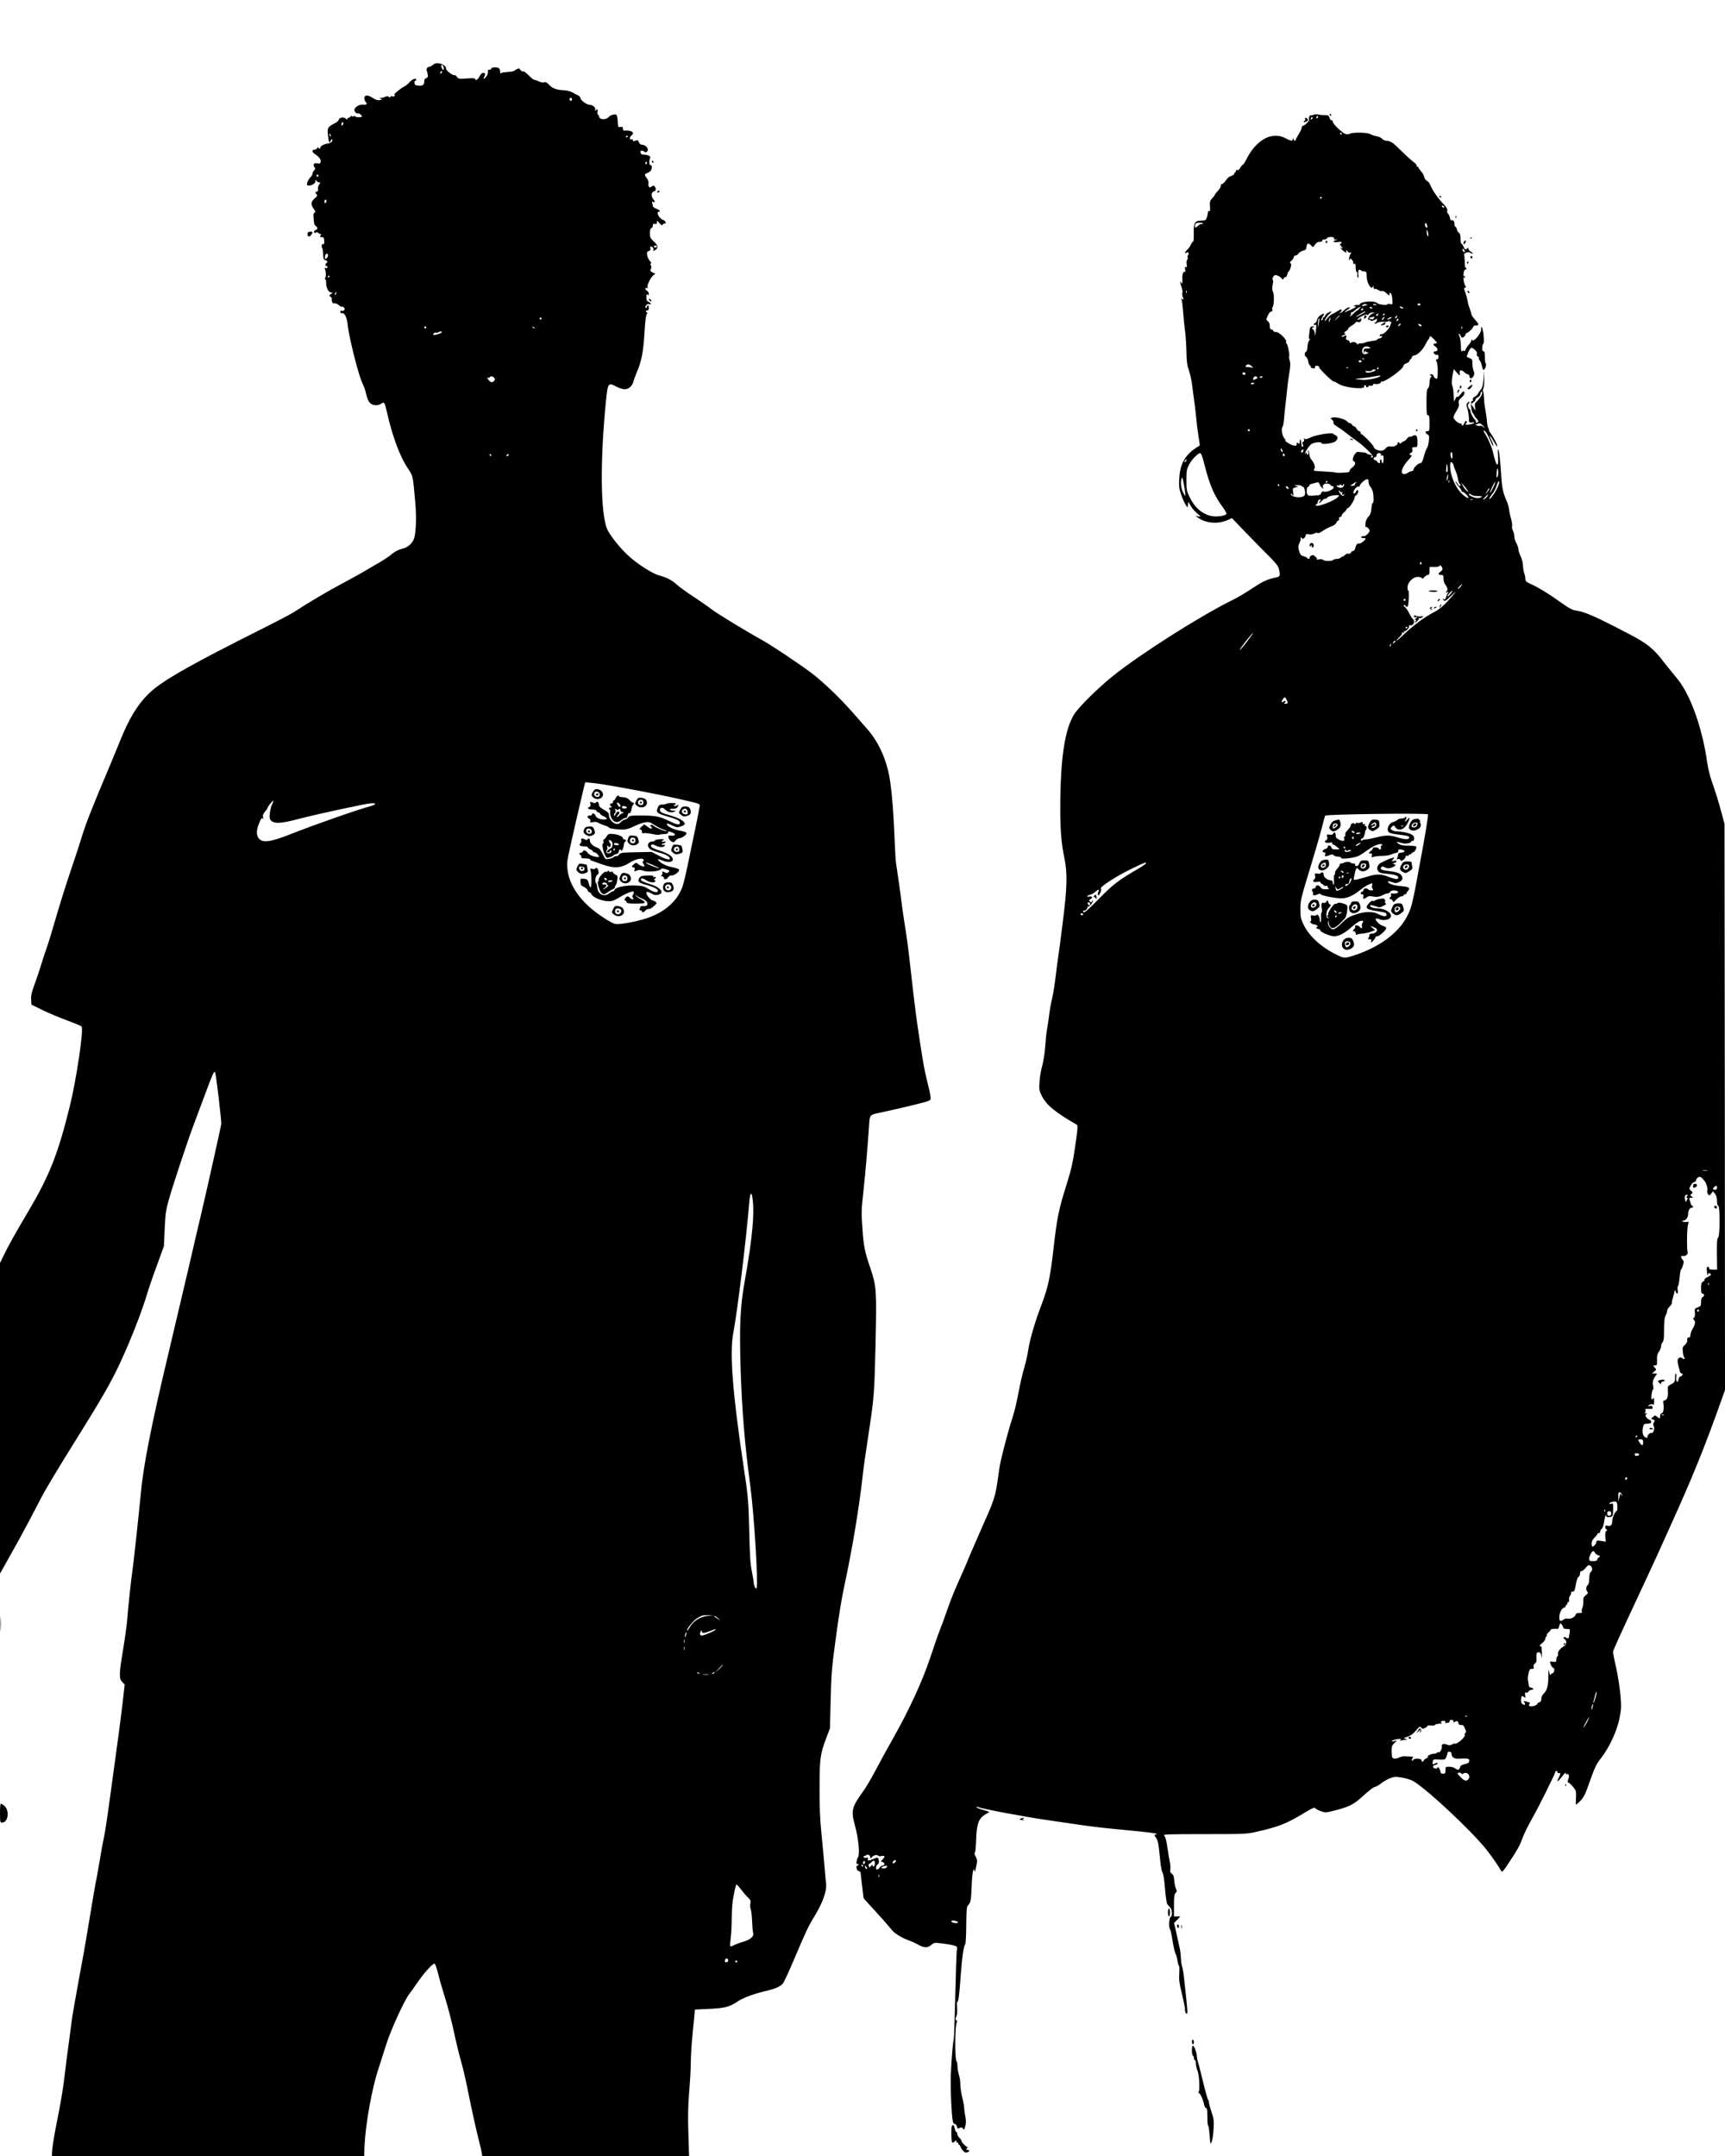 <?xml version="1.0" standalone="no"?>
<!DOCTYPE svg PUBLIC "-//W3C//DTD SVG 20010904//EN"
 "http://www.w3.org/TR/2001/REC-SVG-20010904/DTD/svg10.dtd">
<svg version="1.0" xmlns="http://www.w3.org/2000/svg"
 width="1728pt" height="2160pt" viewBox="0 0 1728 2160"
 preserveAspectRatio="xMidYMid meet">

<g transform="translate(0,2160) scale(0.1,-0.1)"
fill="#000000" stroke="none">
<path d="M4338 20951 c-14 -12 -33 -21 -41 -21 -17 0 -30 -27 -21 -41 3 -5 7
-22 9 -38 3 -22 -1 -30 -16 -34 -12 -3 -19 -14 -19 -29 0 -39 -14 -50 -56 -46
-32 2 -40 7 -42 26 -2 12 1 22 7 22 6 0 11 5 11 10 0 22 -40 8 -66 -22 -15
-18 -39 -38 -53 -44 -32 -14 -117 -84 -101 -84 6 0 8 -5 5 -10 -4 -6 -15 -8
-26 -5 -11 4 -19 2 -19 -6 0 -9 -3 -9 -14 0 -11 9 -20 9 -35 2 -11 -6 -30 -11
-43 -12 -21 0 -21 -1 -3 -8 17 -7 16 -9 -10 -14 -23 -4 -41 2 -73 23 -49 32
-82 30 -82 -5 0 -13 7 -30 15 -39 19 -18 5 -29 -34 -24 -33 3 -81 -28 -81 -53
0 -20 25 -43 38 -35 5 3 17 -3 27 -14 10 -11 14 -21 9 -22 -30 -5 -64 -2 -64
5 0 5 -10 5 -21 2 -16 -5 -20 -4 -15 6 4 8 1 6 -7 -3 -8 -10 -19 -18 -26 -18
-6 0 -11 -5 -11 -12 0 -8 -5 -7 -16 3 -19 20 -65 13 -71 -11 -3 -10 -17 -24
-31 -31 -76 -38 -82 -46 -78 -107 2 -31 7 -66 11 -76 8 -18 9 -18 18 5 6 16
11 19 14 11 7 -18 -11 -35 -39 -39 -40 -6 -78 -25 -78 -39 0 -17 -20 -19 -20
-1 0 6 -5 4 -11 -5 -5 -10 -19 -18 -29 -18 -28 0 -25 -25 5 -44 42 -27 63 -56
57 -78 -4 -16 -10 -19 -34 -14 -33 7 -48 -15 -28 -39 10 -13 10 -19 -4 -33 -9
-10 -16 -26 -16 -34 0 -9 -7 -21 -15 -28 -20 -16 -46 -70 -39 -81 14 -24 84 5
84 35 0 17 2 18 10 6 5 -8 14 -16 20 -16 5 -1 13 -2 17 -3 3 0 -1 -9 -9 -18
-9 -10 -14 -30 -13 -45 3 -19 -1 -28 -11 -28 -17 0 -18 -12 -2 -28 10 -10 6
-18 -20 -40 -38 -33 -41 -61 -10 -103 17 -23 20 -32 10 -38 -7 -4 -13 -16 -12
-27 4 -84 7 -97 23 -108 22 -17 22 -33 -2 -41 -12 -4 -18 -12 -14 -21 4 -10 9
-12 18 -4 9 7 16 6 25 -5 7 -8 17 -12 22 -9 6 4 6 -1 0 -13 -9 -17 -8 -19 11
-19 18 1 23 -5 25 -38 2 -25 0 -36 -7 -31 -14 8 -25 -20 -15 -37 5 -7 9 -26
10 -43 1 -16 2 -41 3 -53 0 -15 9 -26 21 -29 22 -6 26 -18 10 -28 -5 -3 -10
-13 -10 -21 0 -8 5 -12 10 -9 6 3 10 -1 10 -10 0 -12 -5 -15 -16 -11 -12 5
-15 2 -9 -11 12 -30 13 -67 4 -85 -6 -11 -6 -18 0 -18 5 0 9 -15 8 -33 -1 -46
24 -97 48 -97 20 -1 20 -1 0 -16 -19 -14 -19 -16 -3 -28 10 -7 15 -16 12 -19
-7 -7 5 -47 14 -46 22 3 41 -3 59 -20 12 -11 23 -17 27 -14 3 3 12 0 21 -7 18
-15 2 -42 -21 -33 -9 3 -14 -1 -14 -12 0 -10 6 -15 18 -13 26 5 50 -49 57
-133 4 -41 30 -164 57 -274 43 -173 66 -246 108 -340 5 -11 14 -44 21 -74 7
-31 22 -65 35 -78 28 -27 79 -31 113 -7 29 21 35 13 56 -81 56 -246 128 -442
208 -563 56 -85 52 -67 77 -347 14 -147 7 -317 -15 -368 -18 -43 -64 -83 -107
-92 -44 -10 -86 -32 -125 -66 -18 -15 -65 -46 -105 -70 -40 -23 -109 -63 -153
-89 -44 -27 -144 -82 -222 -123 -135 -71 -363 -206 -483 -286 -30 -20 -190
-104 -355 -186 -633 -318 -907 -471 -1049 -585 -140 -113 -242 -269 -347 -532
-23 -57 -66 -161 -96 -233 -189 -446 -245 -591 -287 -730 -13 -44 -60 -188
-105 -320 -45 -132 -113 -348 -151 -480 -38 -133 -81 -272 -95 -310 -14 -39
-39 -113 -54 -165 -16 -52 -45 -139 -65 -193 -29 -77 -36 -110 -34 -150 l3
-52 104 -51 c57 -29 168 -75 245 -104 78 -29 147 -57 153 -64 24 -22 -51 -529
-117 -796 -116 -471 -202 -692 -402 -1031 -145 -246 -218 -375 -262 -469 l-36
-74 0 -1556 0 -1555 51 90 c28 50 64 115 81 145 17 30 42 75 56 100 38 68 163
303 217 410 50 98 167 292 390 650 289 464 355 586 488 895 80 189 147 367
187 500 18 61 64 196 103 300 l69 190 8 175 c7 156 12 189 44 300 37 134 194
604 244 735 17 44 67 179 112 300 77 208 93 245 104 234 10 -10 67 -496 62
-524 -8 -46 -152 -691 -192 -860 -45 -191 -84 -356 -133 -570 -88 -376 -153
-652 -206 -875 -169 -706 -251 -1124 -275 -1400 -14 -153 -78 -746 -85 -780
-8 -42 -43 -369 -50 -470 -4 -52 -22 -188 -41 -301 -42 -253 -43 -297 -9 -331
l24 -24 -15 -135 c-8 -74 -28 -233 -44 -354 -41 -300 -56 -409 -75 -550 -41
-302 -58 -416 -75 -500 -11 -49 -29 -148 -40 -220 -12 -71 -26 -150 -31 -175
-11 -48 -42 -230 -89 -515 -17 -99 -34 -205 -40 -235 -5 -30 -26 -143 -46
-250 -59 -322 -72 -402 -79 -465 -4 -33 -16 -121 -26 -195 -11 -74 -26 -193
-34 -264 -23 -195 -37 -285 -96 -581 -20 -105 -38 -219 -38 -252 l-1 -33 1564
0 1564 0 4 103 c10 216 73 572 138 767 20 63 59 183 85 265 45 140 187 447
229 494 8 9 42 56 75 105 68 99 157 199 175 193 6 -2 23 -50 37 -108 14 -57
47 -169 72 -249 25 -80 62 -224 83 -320 20 -96 52 -229 71 -295 19 -66 47
-185 63 -265 39 -197 97 -460 120 -545 10 -38 21 -87 25 -107 l6 -38 1036 0
1036 0 -7 228 c-6 170 -3 274 8 415 9 104 16 234 16 290 0 56 7 172 15 257 8
85 18 182 21 216 l5 61 127 6 c168 7 219 20 295 71 60 42 178 85 317 116 64
15 118 40 142 67 10 11 54 105 98 209 141 331 153 357 221 469 83 136 124 255
114 330 -4 28 -10 100 -15 160 -5 61 -18 207 -30 325 -16 161 -21 281 -20 474
1 288 6 331 68 496 l36 95 7 275 c7 274 11 331 50 615 34 254 59 404 89 545
78 364 143 755 181 1085 10 96 22 179 69 490 46 303 50 370 61 845 12 539 9
571 -51 752 -58 169 -69 224 -81 408 -11 150 -10 183 10 360 19 179 40 413 57
663 8 114 -1 106 139 136 183 40 391 90 435 104 42 14 45 17 42 47 -1 18 -16
87 -33 154 -29 117 -38 167 -80 441 -30 198 -45 312 -84 660 -19 176 -44 370
-55 430 -10 61 -26 166 -35 235 -8 69 -24 186 -35 260 -11 74 -22 151 -25 170
-3 19 -10 140 -15 269 -10 236 -22 392 -41 531 -30 219 -115 409 -247 554 -15
17 -75 85 -133 151 -120 137 -277 288 -394 380 -103 81 -424 296 -524 350
-152 84 -447 264 -496 303 -27 22 -106 76 -175 122 -69 45 -144 99 -167 120
-50 47 -104 75 -180 95 -66 17 -219 115 -310 199 -77 70 -181 200 -209 261
-69 152 -74 688 -13 1295 18 175 22 180 107 135 26 -14 62 -25 80 -25 39 0 78
34 87 77 4 15 17 53 30 83 54 125 70 209 84 447 5 80 13 139 21 148 9 10 9 15
1 15 -6 0 -11 5 -11 10 0 6 7 10 15 10 9 0 15 9 15 25 0 14 -4 25 -10 25 -5 0
-10 -7 -10 -16 0 -8 -4 -12 -10 -9 -16 10 12 46 32 39 26 -8 22 10 -4 21 -18
8 -23 18 -23 47 0 28 3 34 13 26 9 -8 12 -6 12 8 0 11 -9 25 -20 32 -12 7 -18
17 -15 22 4 6 11 7 17 4 7 -5 9 -1 5 9 -7 20 29 95 58 119 l20 17 -20 7 c-25
10 -36 25 -26 39 9 12 8 26 -2 43 -5 7 -3 12 4 12 7 0 3 10 -10 24 -12 13 -24
39 -28 59 -4 30 -2 36 16 42 16 5 20 12 16 26 -4 13 -2 19 8 19 17 0 30 -27
21 -42 -3 -5 3 -4 15 4 38 23 36 46 -8 87 -36 34 -41 44 -41 84 0 31 5 47 15
51 8 3 15 15 15 27 0 16 5 20 20 16 15 -4 20 0 20 16 0 20 2 20 26 -8 16 -20
27 -26 30 -17 3 6 12 12 20 12 18 0 18 14 -1 30 -8 7 -15 10 -15 7 0 -3 -12 6
-28 21 -25 25 -32 62 -11 62 22 0 6 17 -26 29 -19 7 -35 18 -35 26 0 7 -3 21
-7 31 -5 13 -3 16 10 11 22 -8 21 2 -2 32 -21 28 -16 67 10 74 21 6 24 23 9
47 -8 13 -13 13 -31 2 -18 -12 -23 -12 -30 -1 -4 8 -6 23 -3 34 3 12 -3 32
-15 47 -26 33 -26 45 -1 53 11 3 27 13 35 21 19 19 20 65 2 59 -14 -6 -17 51
-4 72 10 16 -22 33 -61 33 -21 0 -31 6 -35 20 -4 15 0 20 13 20 11 0 21 -4 25
-10 9 -14 35 0 35 20 0 23 -31 50 -59 50 -14 0 -25 9 -31 25 -8 22 -13 23 -35
15 -20 -7 -25 -6 -25 5 0 9 -6 12 -15 9 -21 -8 -20 25 2 41 36 27 -2 52 -69
46 -12 -2 -18 5 -18 20 0 17 -5 20 -23 17 -13 -3 -24 0 -25 6 -1 6 -3 31 -4
56 -2 25 -6 50 -10 56 -10 15 -59 5 -78 -16 -33 -37 -100 -30 -100 9 0 6 -4
11 -9 11 -5 0 -8 14 -6 31 4 28 3 29 -12 17 -15 -11 -16 -11 -10 4 7 19 -26
48 -55 48 -29 0 -86 40 -92 64 -3 13 -14 26 -23 30 -10 3 -34 15 -53 27 -23
14 -55 23 -94 25 -72 3 -113 19 -148 57 -19 21 -32 27 -47 22 -12 -4 -35 0
-53 9 -17 9 -37 16 -45 16 -8 0 -34 21 -58 46 -25 26 -49 43 -55 39 -7 -4 -18
2 -26 14 -13 18 -18 19 -37 8 -12 -6 -24 -14 -27 -17 -5 -5 -48 -12 -95 -14
-16 0 -33 -5 -37 -11 -4 -5 -8 2 -8 17 0 15 -6 30 -12 35 -21 13 -78 10 -78
-5 0 -7 -8 -12 -17 -10 -14 2 -17 -3 -15 -19 2 -13 -5 -34 -15 -48 -21 -29
-38 -33 -23 -6 15 29 12 41 -10 41 -12 0 -25 -13 -36 -35 -15 -32 -44 -49 -44
-25 0 7 -30 8 -83 4 -79 -6 -85 -5 -100 16 -8 12 -19 20 -24 17 -13 -8 -88 48
-85 65 3 21 -27 45 -68 53 -28 5 -41 2 -62 -14z m105 -23 c4 -12 4 -24 1 -27
-6 -7 -24 20 -24 37 0 21 17 13 23 -10z m-21 -60 c-7 -7 -12 -8 -12 -2 0 14
12 26 19 19 2 -3 -1 -11 -7 -17z m1308 -263 c0 -8 -4 -15 -9 -15 -13 0 -22 16
-14 24 11 11 23 6 23 -9z m-2299 -258 c-8 -8 -11 -7 -11 4 0 20 13 34 18 19 3
-7 -1 -17 -7 -23z m-117 -103 c3 -8 2 -12 -4 -9 -6 3 -10 10 -10 16 0 14 7 11
14 -7z m2976 -8 c0 -3 -4 -8 -10 -11 -5 -3 -10 -1 -10 4 0 6 5 11 10 11 6 0
10 -2 10 -4z m190 -272 c0 -8 -5 -12 -10 -9 -6 4 -8 11 -5 16 9 14 15 11 15
-7z m-3290 -124 c0 -5 -4 -10 -10 -10 -5 0 -10 5 -10 10 0 6 5 10 10 10 6 0
10 -4 10 -10z m80 -254 c0 -8 -4 -18 -10 -21 -5 -3 -10 3 -10 14 0 12 5 21 10
21 6 0 10 -6 10 -14z m3310 -456 c0 -5 -7 -10 -15 -10 -8 0 -15 5 -15 10 0 6
7 10 15 10 8 0 15 -4 15 -10z m-3295 -80 c3 -5 0 -19 -8 -31 -17 -24 -29 -13
-20 19 6 23 18 28 28 12z m15 -220 c0 -5 -5 -10 -11 -10 -5 0 -7 5 -4 10 3 6
8 10 11 10 2 0 4 -4 4 -10z m62 -182 c-8 -8 -9 -4 -5 13 4 13 8 18 11 10 2 -7
-1 -18 -6 -23z m2063 -238 c3 -5 -1 -10 -10 -10 -9 0 -13 5 -10 10 3 6 8 10
10 10 2 0 7 -4 10 -10z m-1155 -90 c0 -5 -4 -10 -10 -10 -5 0 -10 5 -10 10 0
6 5 10 10 10 6 0 10 -4 10 -10z m1085 -8 c-3 -3 -11 0 -18 7 -9 10 -8 11 6 5
10 -3 15 -9 12 -12z m-930 -42 c-6 -10 -76 -32 -83 -25 -8 8 10 26 22 22 7 -3
19 -1 27 4 19 12 42 11 34 -1z m525 -455 c10 -12 10 -18 0 -30 -17 -20 -32
-19 -53 5 -19 22 -22 35 -8 25 5 -3 12 -1 16 5 9 15 31 12 45 -5z m-30 -775
c0 -5 -2 -10 -4 -10 -3 0 -8 5 -11 10 -3 6 -1 10 4 10 6 0 11 -4 11 -10z m175
0 c-3 -5 -11 -10 -16 -10 -6 0 -7 5 -4 10 3 6 11 10 16 10 6 0 7 -4 4 -10z
m1079 -3321 c179 -31 478 -90 581 -113 33 -8 104 -24 158 -36 75 -17 97 -25
97 -38 0 -16 -52 -273 -124 -613 -19 -91 -42 -185 -52 -210 -56 -144 -178
-249 -357 -309 -103 -34 -267 -64 -312 -57 -39 6 -185 102 -263 172 -119 107
-197 236 -214 353 -10 69 -9 92 6 164 30 142 135 600 152 667 l17 64 70 -7
c38 -3 147 -20 241 -37z m-3449 -180 c-10 -18 -19 -57 -22 -88 -5 -49 -2 -59
17 -76 31 -28 101 -24 242 13 62 16 147 37 188 46 41 10 111 25 155 35 44 10
118 26 165 36 47 9 114 23 150 31 84 18 139 22 138 9 -1 -5 -22 -15 -47 -22
-120 -31 -552 -182 -793 -277 -219 -87 -296 -95 -332 -36 -21 36 -16 86 16
158 15 34 22 41 29 31 7 -10 8 -6 4 12 -5 19 0 34 19 56 14 17 26 34 26 38 0
12 51 77 57 72 2 -3 -3 -20 -12 -38z m4809 -3921 c29 -143 6 -409 -74 -856
-45 -249 -54 -443 -41 -872 12 -403 43 -780 97 -1175 39 -291 82 -996 62
-1028 -8 -12 -28 33 -28 62 0 10 -9 60 -19 112 -15 73 -20 159 -25 379 -7 314
-12 375 -56 660 -110 731 -143 1145 -105 1341 42 224 130 936 161 1317 7 80
19 106 28 60z m-444 -4207 c-75 -8 -142 -49 -176 -107 -15 -25 -29 -43 -31
-40 -10 10 60 98 95 120 51 32 60 35 117 34 l50 -1 -55 -6z m108 -28 c15 -16
19 -21 7 -12 -11 9 -29 21 -40 27 -11 6 -14 12 -8 12 7 0 25 -12 41 -27z m-32
-112 c-3 -5 -35 -21 -71 -36 -49 -21 -69 -25 -77 -17 -8 8 -8 17 0 34 8 18 11
19 11 6 1 -23 24 -23 86 2 59 23 58 22 51 11z m-295 -57 c-5 -16 -10 -21 -10
-12 -1 18 10 51 15 45 2 -1 -1 -16 -5 -33z m-14 -71 c-3 -10 -5 -4 -5 12 0 17
2 24 5 18 2 -7 2 -21 0 -30z m0 -70 c-3 -10 -5 -4 -5 12 0 17 2 24 5 18 2 -7
2 -21 0 -30z m383 -156 c0 -2 -17 -19 -37 -38 l-38 -34 34 38 c33 34 41 42 41
34z m-235 -85 c-3 -3 -11 0 -18 7 -9 10 -8 11 6 5 10 -3 15 -9 12 -12z m150 8
c-3 -5 -12 -10 -18 -10 -7 0 -6 4 3 10 19 12 23 12 15 0z m-57 -17 c-16 -2
-40 -2 -55 0 -16 2 -3 4 27 4 30 0 43 -2 28 -4z m327 -2155 c22 -29 53 -65 69
-80 24 -22 28 -32 23 -57 -4 -17 -2 -43 3 -57 6 -15 12 -70 14 -123 2 -53 7
-106 11 -118 10 -32 -30 -67 -101 -87 -32 -9 -73 -24 -91 -34 -18 -9 -35 -14
-38 -11 -2 3 -1 39 5 80 5 41 10 128 10 194 0 66 5 147 10 180 17 104 31 165
39 165 4 0 25 -24 46 -52z m-131 -703 c3 -9 -1 -18 -10 -22 -19 -7 -28 2 -21
22 8 19 23 19 31 0z m91 -15 c3 -5 -1 -10 -10 -10 -9 0 -13 5 -10 10 3 6 8 10
10 10 2 0 7 -4 10 -10z"/>
<path d="M5940 13667 c-15 -24 -16 -34 -8 -45 23 -27 49 -34 79 -22 50 21 33
83 -24 93 -24 4 -32 -1 -47 -26z m68 -23 c2 -15 -3 -23 -17 -27 -24 -6 -46 16
-37 39 9 23 50 14 54 -12z"/>
<path d="M5970 13640 c0 -5 4 -10 9 -10 6 0 13 5 16 10 3 6 -1 10 -9 10 -9 0
-16 -4 -16 -10z"/>
<path d="M6168 13605 c-6 -14 -15 -25 -20 -25 -4 0 -8 -7 -8 -15 0 -8 -7 -15
-15 -15 -18 0 -19 -12 -3 -28 9 -9 8 -12 -5 -12 -9 0 -17 -4 -17 -10 0 -5 4
-10 8 -10 5 0 7 -13 4 -28 -2 -16 4 -43 15 -62 24 -42 61 -48 100 -14 15 13
34 22 41 19 8 -3 15 6 18 24 4 19 11 28 19 25 9 -4 15 8 20 35 4 23 11 43 16
47 13 7 11 24 -2 24 -7 0 -22 11 -35 26 -17 18 -35 26 -64 27 -22 1 -40 5 -40
9 0 18 -21 6 -32 -17z m38 -60 c9 -8 12 -20 9 -26 -5 -6 -12 -4 -21 8 -24 32
-15 45 12 18z m74 -36 c0 -5 -11 -9 -25 -9 -24 0 -32 10 -19 22 8 8 44 -3 44
-13z m-85 -19 c3 6 11 8 16 4 5 -3 7 -9 4 -14 -3 -4 5 -11 18 -15 20 -7 21 -7
3 -12 -11 -3 -28 -15 -37 -27 -10 -11 -18 -16 -19 -10 0 6 7 17 15 24 8 7 12
16 9 21 -10 16 -23 10 -38 -18 -10 -19 -15 -23 -16 -11 0 9 5 20 10 23 6 4 8
16 4 28 -6 19 -5 20 9 9 10 -9 17 -10 22 -2z"/>
<path d="M6374 13579 c-16 -32 -16 -33 6 -51 54 -44 127 4 91 60 -4 8 -24 16
-44 19 -32 4 -37 1 -53 -28z m71 -19 c0 -20 -5 -25 -25 -25 -28 0 -41 32 -18
46 23 15 43 5 43 -21z"/>
<path d="M6410 13560 c0 -5 5 -10 10 -10 6 0 10 5 10 10 0 6 -4 10 -10 10 -5
0 -10 -4 -10 -10z"/>
<path d="M5914 13546 c4 -16 1 -26 -9 -30 -29 -11 -14 -26 25 -26 27 0 43 -5
46 -15 4 -8 12 -15 20 -15 8 0 14 -5 14 -10 0 -6 16 -18 35 -27 43 -20 45 -33
6 -33 -44 0 -78 16 -86 39 -6 21 -35 30 -35 11 0 -5 -9 -10 -19 -10 -28 0 -35
-17 -12 -30 13 -6 18 -16 14 -27 -5 -13 -1 -15 28 -9 23 4 41 1 54 -8 11 -7
39 -19 63 -26 23 -7 42 -17 42 -21 0 -9 93 -22 148 -20 26 1 67 14 105 33 34
17 82 35 107 39 40 6 50 4 95 -26 28 -18 67 -38 88 -45 21 -6 36 -14 34 -16
-7 -8 -107 33 -127 51 -11 10 -24 14 -30 10 -9 -6 -9 -9 0 -15 7 -4 11 -13 9
-19 -3 -7 -18 -1 -40 15 l-36 25 -28 -25 c-21 -20 -24 -26 -11 -26 10 0 16 -8
16 -21 0 -16 5 -20 19 -16 11 3 48 -1 83 -8 34 -8 67 -11 72 -8 5 3 27 6 50 7
27 1 40 6 38 14 -3 15 8 15 42 2 39 -14 33 -37 -8 -32 -31 4 -33 2 -29 -21 3
-13 16 -30 29 -37 20 -12 25 -10 41 9 10 12 28 23 41 24 31 2 80 43 67 55 -5
6 -36 15 -69 21 -62 11 -126 44 -126 65 0 9 16 5 50 -12 47 -23 54 -24 90 -12
22 7 40 19 40 25 0 28 -62 63 -160 90 -71 19 -90 30 -90 52 0 24 30 27 51 4
25 -27 64 -36 92 -23 20 10 20 11 -10 11 -18 1 -33 5 -33 10 0 4 8 8 18 8 41
0 52 4 62 24 11 19 10 20 -10 9 -12 -6 -25 -8 -28 -4 -4 4 -1 9 6 11 6 3 12 8
12 12 0 9 -87 7 -96 -2 -4 -4 -22 -7 -39 -7 -24 0 -35 -6 -43 -25 -24 -52 -13
-64 81 -91 105 -30 137 -45 137 -65 0 -28 -25 -24 -107 16 -96 46 -137 54
-278 55 -110 0 -121 -2 -133 -20 -7 -11 -20 -20 -30 -20 -10 0 -29 -11 -42
-25 -17 -18 -30 -23 -49 -19 -34 8 -71 52 -71 86 0 22 -9 32 -50 55 -36 20
-50 34 -50 50 0 25 -19 41 -29 24 -6 -9 -15 -9 -35 -1 -27 10 -28 9 -22 -14z"/>
<path d="M6814 13488 c-16 -31 -16 -32 6 -50 25 -21 38 -22 74 -8 28 10 34 37
16 71 -8 13 -21 19 -45 19 -29 0 -37 -5 -51 -32z m74 -21 c3 -26 1 -28 -25
-25 -31 3 -44 35 -21 49 23 15 43 5 46 -24z"/>
<path d="M6850 13470 c0 -5 5 -10 10 -10 6 0 10 5 10 10 0 6 -4 10 -10 10 -5
0 -10 -4 -10 -10z"/>
<path d="M5862 13308 c-25 -32 -22 -53 9 -72 26 -15 35 -16 60 -6 31 13 35 24
19 64 -8 21 -16 26 -44 26 -18 0 -38 -6 -44 -12z m66 -34 c2 -15 -3 -23 -17
-27 -24 -6 -46 16 -37 39 9 23 50 14 54 -12z"/>
<path d="M5890 13270 c0 -5 5 -10 10 -10 6 0 10 5 10 10 0 6 -4 10 -10 10 -5
0 -10 -4 -10 -10z"/>
<path d="M6076 13219 c-9 -16 -22 -29 -27 -29 -6 0 -7 -9 -4 -20 3 -11 2 -20
-4 -20 -13 0 -3 -66 17 -112 12 -27 22 -36 32 -32 8 3 20 7 26 8 7 1 20 8 29
16 10 8 25 15 34 15 9 0 17 10 19 23 4 24 18 30 25 10 5 -15 27 35 27 62 0 10
5 22 10 25 15 9 12 25 -5 25 -8 0 -15 6 -15 13 0 17 -53 39 -104 42 -38 3 -45
0 -60 -26z m60 -82 c-1 -17 -8 -33 -16 -35 -16 -6 -40 -27 -40 -36 0 -3 7 -6
15 -6 8 0 15 5 15 10 0 6 4 10 10 10 5 0 7 -7 4 -15 -7 -17 -40 -20 -49 -5 -4
6 -2 17 4 24 6 7 8 22 4 32 -6 17 -5 17 10 5 14 -11 18 -11 23 4 4 9 2 21 -5
28 -6 6 -11 17 -11 24 0 10 4 11 19 1 12 -7 18 -22 17 -41z m64 2 c0 -5 -11
-8 -25 -7 -24 2 -31 9 -19 20 8 8 44 -3 44 -13z m-40 -49 c0 -5 -5 -10 -11
-10 -5 0 -7 5 -4 10 3 6 8 10 11 10 2 0 4 -4 4 -10z"/>
<path d="M6292 13200 c-10 -26 -8 -34 8 -50 23 -23 58 -26 85 -6 16 11 17 19
9 47 -9 31 -14 34 -51 37 -38 3 -41 1 -51 -28z m73 -20 c0 -18 -6 -26 -23 -28
-13 -2 -25 3 -28 12 -10 26 4 48 28 44 17 -2 23 -10 23 -28z"/>
<path d="M6330 13180 c0 -5 5 -10 10 -10 6 0 10 5 10 10 0 6 -4 10 -10 10 -5
0 -10 -4 -10 -10z"/>
<path d="M5823 13180 c3 -10 -2 -25 -10 -31 -19 -16 0 -29 45 -29 17 0 32 -5
32 -10 0 -6 11 -15 25 -20 14 -5 25 -14 25 -21 0 -6 6 -9 12 -7 11 4 48 -31
48 -46 0 -8 -60 4 -85 17 -11 6 -26 18 -33 29 -13 18 -42 25 -42 9 0 -5 -10
-12 -22 -15 -20 -6 -21 -8 -7 -19 9 -6 14 -18 12 -24 -3 -9 9 -13 41 -13 25 0
46 -4 46 -9 0 -5 8 -11 18 -14 9 -3 55 -19 102 -36 124 -44 190 -40 281 18 54
34 123 49 135 30 4 -7 3 -14 -4 -17 -8 -2 -7 -11 4 -28 15 -23 15 -24 -4 -24
-10 0 -31 9 -45 20 -25 20 -27 20 -46 3 -25 -21 -27 -33 -5 -33 11 0 15 -6 11
-20 -6 -23 -6 -23 28 -10 18 7 35 6 58 -3 46 -17 163 -7 179 16 4 7 20 7 49
-2 37 -11 40 -14 27 -28 -12 -12 -20 -13 -36 -4 -26 14 -35 14 -27 1 4 -6 1
-17 -5 -25 -10 -12 -9 -15 4 -15 9 0 16 -7 16 -15 0 -22 27 -18 43 6 8 11 21
19 28 18 32 -5 92 40 80 60 -4 6 -30 15 -59 21 -54 10 -105 32 -134 58 -31 27
-19 31 27 11 53 -24 105 -18 105 10 0 31 -45 61 -131 89 -59 19 -85 32 -87 45
-4 21 15 22 57 1 33 -17 81 -12 81 7 0 6 -7 9 -15 5 -8 -3 -15 -1 -15 4 0 6 6
10 14 10 8 0 18 5 22 12 5 8 0 9 -14 6 -12 -4 -22 -2 -22 3 0 5 5 9 10 9 6 0
10 3 10 8 0 4 -20 6 -45 4 -25 -2 -45 -8 -45 -13 0 -5 -10 -9 -23 -9 -46 0
-62 -43 -28 -74 10 -9 51 -26 92 -37 70 -19 109 -41 109 -61 0 -17 -42 -7
-111 30 l-72 37 -155 -3 c-143 -3 -157 -5 -170 -23 -8 -11 -19 -18 -25 -16 -7
2 -19 -1 -27 -8 -8 -8 -31 -16 -50 -20 -30 -5 -37 -3 -46 17 -34 69 -47 88
-67 94 -42 13 -77 45 -77 70 0 24 -14 32 -25 14 -4 -7 -12 -7 -25 0 -29 16
-43 12 -37 -10z m782 -278 c-6 -7 -125 41 -135 53 -6 7 23 -1 63 -18 41 -18
73 -34 72 -35z"/>
<path d="M6731 13108 c-11 -29 -9 -35 10 -50 25 -21 37 -22 75 -8 23 9 26 14
20 42 -8 40 -8 40 -55 45 -36 4 -40 2 -50 -29z m74 -18 c0 -20 -5 -25 -25 -25
-28 0 -41 32 -18 46 23 15 43 5 43 -21z"/>
<path d="M6770 13090 c0 -5 5 -10 10 -10 6 0 10 5 10 10 0 6 -4 10 -10 10 -5
0 -10 -4 -10 -10z"/>
<path d="M5785 12920 c-13 -25 -14 -34 -4 -46 23 -28 46 -34 79 -23 30 11 31
14 25 48 -4 20 -8 37 -8 38 -1 0 -19 4 -39 8 -34 6 -38 5 -53 -25z m70 -25 c0
-31 -49 -28 -53 3 -3 20 0 23 25 20 20 -2 28 -8 28 -23z"/>
<path d="M5820 12900 c0 -5 5 -10 10 -10 6 0 10 5 10 10 0 6 -4 10 -10 10 -5
0 -10 -4 -10 -10z"/>
<path d="M5965 12899 c-4 -6 -18 -8 -32 -4 -22 5 -24 3 -18 -12 11 -24 12
-173 2 -173 -4 0 -9 6 -11 13 -17 65 -21 69 -57 73 -35 3 -36 2 -34 -33 2 -30
8 -38 35 -49 17 -8 34 -23 37 -34 3 -11 11 -20 18 -20 8 0 16 -8 19 -17 9 -29
92 -66 155 -71 51 -3 62 0 123 36 72 43 135 68 146 58 3 -4 1 -16 -6 -27 -10
-16 -10 -24 -1 -35 9 -11 8 -14 -4 -14 -8 0 -20 7 -27 15 -17 20 -33 19 -47
-4 -10 -16 -9 -20 3 -25 8 -3 13 -11 12 -17 -3 -11 61 -15 155 -10 38 2 34 17
-11 40 -21 11 -45 28 -52 38 -14 17 -14 17 5 1 11 -9 36 -23 55 -30 43 -18 62
-40 54 -62 -5 -12 -16 -16 -38 -14 -17 2 -31 -1 -31 -7 0 -5 -4 -16 -8 -22 -5
-9 -3 -13 7 -13 9 0 16 -4 16 -10 0 -16 19 -12 36 9 9 10 24 17 33 14 9 -2 32
10 50 28 33 30 34 32 16 45 -10 8 -24 14 -31 14 -7 0 -25 16 -40 35 -36 47
-21 64 29 35 26 -16 45 -20 66 -15 76 17 32 75 -85 110 -54 17 -84 31 -84 41
0 19 20 18 55 -6 32 -21 80 -27 90 -10 3 6 1 10 -6 10 -10 0 -10 3 -1 12 17
17 15 28 -5 21 -11 -4 -14 -3 -9 5 5 9 -10 12 -58 10 -58 -1 -68 -5 -82 -25
-21 -33 -8 -47 69 -68 79 -22 117 -42 117 -60 0 -24 -35 -17 -91 17 -42 27
-64 33 -122 36 -95 6 -204 -14 -218 -39 -5 -10 -14 -19 -20 -19 -6 0 -22 -9
-36 -20 -54 -42 -116 -9 -121 64 -1 16 -7 35 -13 42 -14 17 -2 71 17 82 11 6
13 17 9 35 -8 31 -21 42 -30 26z"/>
<path d="M6086 12871 c-4 -6 -12 -8 -18 -5 -14 9 -78 -65 -71 -82 3 -8 1 -14
-5 -14 -16 0 15 -103 35 -117 22 -17 25 -17 64 10 19 13 42 26 52 30 9 3 17
13 17 21 0 8 4 16 8 18 5 2 12 24 15 49 6 42 4 47 -18 57 -14 7 -25 17 -25 23
0 6 -7 8 -17 5 -9 -4 -20 -2 -23 5 -6 8 -9 8 -14 0z m-6 -83 c0 -13 -23 -5
-28 10 -2 7 2 10 12 6 9 -3 16 -11 16 -16z m56 -15 c-11 -11 -46 -14 -46 -3 0
6 12 10 27 10 14 0 23 -3 19 -7z m-56 -29 c0 -8 5 -14 11 -14 7 0 0 -9 -14
-20 -14 -11 -29 -20 -33 -20 -5 0 2 7 14 16 24 16 21 36 -5 32 -9 -2 -18 2
-20 8 -2 7 7 12 22 12 14 0 25 -6 25 -14z"/>
<path d="M6231 12851 c-5 -4 -14 -19 -20 -34 -9 -23 -7 -31 9 -47 51 -51 132
6 88 62 -14 17 -61 29 -77 19z m54 -51 c0 -18 -6 -26 -23 -28 -24 -4 -38 18
-28 44 3 9 15 14 28 12 17 -2 23 -10 23 -28z"/>
<path d="M6250 12800 c0 -5 5 -10 10 -10 6 0 10 5 10 10 0 6 -4 10 -10 10 -5
0 -10 -4 -10 -10z"/>
<path d="M6650 12741 c-27 -52 11 -95 68 -75 31 11 37 29 23 67 -9 22 -17 27
-45 27 -25 0 -38 -6 -46 -19z m67 -12 c6 -6 8 -19 6 -30 -7 -27 -50 -25 -58 2
-10 32 28 52 52 28z"/>
<path d="M6680 12710 c0 -5 5 -10 10 -10 6 0 10 5 10 10 0 6 -4 10 -10 10 -5
0 -10 -4 -10 -10z"/>
<path d="M6142 12492 c-16 -33 -16 -35 7 -53 58 -47 133 7 89 63 -7 9 -28 18
-46 20 -30 4 -36 1 -50 -30z m76 -4 c16 -16 -3 -48 -29 -48 -22 0 -34 22 -25
45 6 18 37 20 54 3z"/>
<path d="M6180 12470 c0 -5 5 -10 10 -10 6 0 10 5 10 10 0 6 -4 10 -10 10 -5
0 -10 -4 -10 -10z"/>
<path d="M13157 20450 c-9 -6 -21 -9 -26 -5 -11 6 -26 -33 -17 -43 8 -8 -45
-62 -61 -62 -7 0 -13 -8 -13 -18 0 -10 -13 -39 -30 -65 -16 -26 -30 -52 -30
-57 0 -17 -18 -11 -23 8 -4 16 -5 16 -6 0 -1 -24 -18 -23 -73 7 -138 73 -298
-16 -398 -222 -12 -24 -25 -43 -30 -43 -5 0 -16 -13 -25 -30 -10 -19 -20 -27
-30 -24 -9 4 -15 0 -15 -10 0 -9 -5 -16 -11 -16 -5 0 -8 -4 -5 -9 5 -7 -20
-23 -49 -31 -5 -2 -23 -20 -38 -41 -16 -22 -33 -37 -38 -33 -5 3 -9 -4 -9 -16
0 -12 -13 -35 -30 -52 -16 -16 -30 -33 -30 -38 0 -5 -12 -21 -26 -35 -21 -21
-25 -34 -24 -68 4 -58 2 -69 -10 -62 -5 3 -10 -2 -10 -13 0 -10 -5 -33 -11
-51 -10 -28 -15 -31 -53 -31 -67 0 -81 -22 -78 -126 2 -47 -1 -84 -6 -84 -5 0
-15 -13 -22 -29 -6 -16 -22 -39 -36 -52 -28 -26 -32 -44 -6 -30 14 7 18 6 18
-10 0 -10 -3 -19 -7 -19 -4 0 -5 -8 -2 -19 3 -10 0 -22 -5 -25 -6 -4 -8 -22
-5 -43 5 -28 3 -34 -7 -28 -10 6 -12 0 -8 -23 2 -17 1 -29 -3 -27 -15 10 -28
-23 -25 -68 2 -26 0 -47 -5 -47 -5 0 -9 5 -9 12 0 6 -3 9 -6 5 -4 -3 1 -25 10
-47 9 -22 14 -51 10 -64 -3 -13 -1 -34 6 -45 6 -12 7 -21 1 -21 -5 0 -12 6
-15 13 -3 6 -3 1 0 -12 6 -25 10 -52 19 -166 3 -38 10 -110 17 -160 6 -49 12
-142 13 -205 1 -76 7 -130 18 -160 20 -55 36 -129 42 -194 3 -26 12 -94 20
-150 8 -55 17 -135 20 -176 4 -41 13 -115 21 -164 8 -48 14 -89 12 -90 -139
-79 -197 -172 -205 -331 -4 -75 -2 -101 17 -155 12 -36 31 -81 43 -100 l22
-35 5 29 5 29 23 -41 c12 -23 41 -56 64 -75 41 -35 42 -35 12 -30 l-29 5 30
-21 c77 -54 197 -63 290 -22 l46 20 146 -152 c81 -84 185 -190 232 -236 61
-61 86 -94 92 -120 16 -68 13 -78 -28 -86 -69 -13 -128 -37 -193 -80 -132 -86
-182 -116 -263 -156 -328 -165 -900 -529 -1177 -750 -145 -116 -343 -311 -389
-384 -96 -152 -140 -450 -140 -950 0 -209 10 -339 40 -485 33 -158 30 -296
-15 -650 -20 -162 -41 -320 -46 -350 -5 -30 -16 -116 -25 -190 -8 -74 -24
-171 -34 -215 -11 -45 -25 -121 -31 -171 -6 -49 -16 -116 -22 -149 -6 -33 -14
-109 -18 -170 -4 -60 -17 -146 -29 -190 -13 -44 -25 -117 -28 -162 -5 -76 -4
-87 22 -140 46 -93 132 -165 353 -292 10 -6 7 -48 -17 -212 -25 -172 -39 -234
-90 -396 -75 -238 -93 -328 -126 -618 -34 -301 -55 -398 -120 -571 -68 -178
-119 -354 -135 -459 -6 -44 -22 -116 -35 -160 -26 -89 -44 -169 -74 -325 -11
-58 -34 -148 -51 -200 -50 -156 -118 -420 -129 -500 -6 -41 -16 -106 -21 -145
-19 -131 -38 -190 -129 -392 -49 -112 -118 -269 -152 -350 -33 -82 -86 -202
-116 -268 -30 -66 -77 -183 -103 -260 -27 -77 -60 -169 -75 -205 -15 -36 -57
-157 -94 -270 -80 -241 -213 -530 -380 -825 -59 -104 -138 -248 -175 -320 -38
-71 -90 -161 -117 -198 -118 -163 -126 -194 -84 -349 35 -130 50 -284 30 -314
-17 -26 -21 -79 -5 -69 6 3 10 1 10 -4 0 -6 -4 -11 -10 -11 -19 0 -11 -48 10
-55 11 -3 20 -9 20 -13 0 -4 7 -61 15 -127 8 -65 15 -123 15 -128 0 -5 35 -45
78 -90 69 -74 144 -158 211 -238 26 -32 106 -79 163 -98 20 -7 61 -25 90 -41
65 -36 98 -37 136 -6 27 24 32 25 108 16 43 -5 96 -14 117 -20 34 -10 38 -14
33 -38 -5 -27 -10 -193 -22 -652 -3 -135 -8 -248 -10 -252 -7 -11 -23 -199
-29 -345 -6 -130 7 -431 21 -480 4 -13 12 -23 20 -23 7 0 16 -11 20 -25 5 -21
9 -23 27 -14 16 9 23 8 33 -6 11 -15 14 -12 24 24 8 31 8 57 -1 104 -7 34 -11
71 -11 82 1 11 -8 55 -18 99 -11 43 -20 103 -20 132 0 29 -6 73 -14 96 -7 24
-14 63 -15 87 0 25 -4 47 -9 50 -18 14 -17 360 2 390 5 8 4 16 -4 21 -11 7
-11 14 0 39 8 20 11 53 7 91 -3 33 -2 58 3 55 10 -6 20 67 35 280 13 175 29
280 45 300 4 6 9 91 9 190 2 163 4 182 21 200 24 26 28 49 34 200 2 66 9 131
15 145 8 20 10 21 10 6 1 -11 3 -17 6 -14 5 5 7 13 21 85 4 22 0 41 -12 63
-12 19 -15 34 -9 38 6 4 11 59 13 122 4 149 21 209 70 247 20 15 46 31 57 34
14 3 0 11 -48 24 -37 10 -71 23 -74 28 -4 7 1 8 13 3 44 -18 476 -99 699 -131
132 -19 302 -44 378 -55 75 -11 264 -32 420 -46 155 -14 286 -30 291 -35 6 -6
3 -9 -8 -9 -16 0 -16 -2 2 -28 22 -31 28 -59 43 -222 6 -63 17 -122 24 -130 8
-9 18 -72 25 -159 6 -79 17 -150 23 -158 7 -8 20 -23 30 -34 19 -21 23 -85 6
-91 -16 -5 -24 -95 -11 -121 11 -22 13 -31 35 -162 7 -38 17 -79 24 -90 6 -11
14 -41 18 -68 4 -26 11 -49 15 -52 5 -3 6 -38 3 -78 -4 -59 0 -95 26 -199 17
-70 31 -140 31 -155 0 -35 15 -61 23 -41 4 13 -1 70 -33 359 -5 48 -14 99 -20
113 -5 15 -10 48 -10 74 -1 26 -5 65 -9 87 -9 42 -22 97 -45 205 l-15 65 32
32 31 33 -32 0 -32 0 0 109 c0 88 3 113 16 126 14 14 15 20 4 43 -7 15 -15 51
-17 81 -3 41 -9 58 -24 69 -16 11 -20 22 -16 41 3 15 2 45 -3 67 -5 21 -16 89
-25 149 -11 78 -21 114 -33 125 -16 13 28 15 402 15 401 0 426 1 521 23 219
49 302 82 468 182 93 57 114 66 123 54 6 -8 32 -21 57 -30 43 -15 51 -14 127
5 143 36 197 61 269 126 83 76 134 115 150 115 7 0 32 15 57 34 25 19 66 43
91 52 40 15 54 16 115 6 38 -7 86 -21 106 -31 122 -63 585 -494 742 -691 49
-61 124 -170 148 -214 8 -17 19 -6 81 89 76 114 105 165 126 224 21 58 61 140
110 226 63 111 225 437 225 453 0 8 6 12 13 9 6 -2 11 -9 10 -15 -2 -6 4 -9
12 -6 19 8 19 -9 -1 -47 -24 -47 -10 -44 27 5 19 25 38 46 42 46 5 0 5 -4 2
-10 -3 -6 1 -7 9 -4 22 8 29 -17 16 -52 -9 -21 -8 -30 1 -33 12 -4 33 -24 62
-62 15 -20 18 -37 14 -91 -2 -38 -2 -68 1 -68 2 0 22 18 44 39 28 29 46 62 68
123 74 210 87 240 137 303 82 104 161 272 186 400 19 99 20 117 9 238 -7 73
-26 195 -43 272 -18 77 -31 147 -31 155 1 17 58 143 274 605 85 182 168 362
185 400 18 39 65 144 106 235 234 516 351 804 536 1325 l21 60 -2 2835 -3
2835 -28 105 c-33 123 -57 200 -102 330 -18 52 -38 138 -45 190 -6 52 -25 151
-41 220 -65 276 -162 501 -269 625 -33 39 -91 111 -130 161 -94 124 -161 178
-331 267 -354 185 -451 228 -547 241 -31 5 -67 24 -130 69 -121 88 -236 159
-309 192 -55 25 -63 32 -63 56 0 15 -5 40 -11 56 -6 15 -12 51 -13 78 -1 28
-12 70 -24 94 -12 25 -22 56 -22 70 0 14 -9 41 -20 59 -11 18 -20 47 -20 65 0
17 -6 44 -14 59 -8 15 -12 36 -9 47 3 11 -2 44 -10 73 -9 29 -18 71 -20 94 -3
23 -12 56 -20 75 -45 101 -52 137 -65 349 -5 80 -15 156 -21 170 -8 20 -9 8
-5 -56 7 -96 -7 -118 -29 -47 -8 27 -18 63 -21 82 -7 40 -52 145 -79 184 -11
16 -17 30 -15 33 10 9 40 -36 68 -102 16 -38 30 -61 30 -51 0 10 -9 36 -21 58
-32 64 -16 55 24 -13 20 -35 37 -57 37 -50 0 18 -38 91 -67 130 -13 17 -21 32
-18 32 3 0 1 10 -6 21 -6 12 -12 42 -14 68 -1 25 -8 75 -15 111 -7 36 -14 90
-14 120 -1 30 -5 61 -9 67 -4 7 -3 21 3 32 5 11 9 55 8 98 l-1 78 -6 -82 c-5
-59 -12 -87 -25 -102 -11 -12 -24 -31 -30 -44 -6 -12 -22 -26 -34 -32 -15 -7
-21 -16 -18 -28 3 -12 0 -17 -8 -14 -19 8 -11 -101 9 -123 8 -9 15 -20 15 -24
0 -4 9 -16 20 -28 24 -26 25 -34 4 -42 -9 -3 -12 -2 -9 5 4 5 -2 18 -12 27
-19 17 -47 74 -43 88 1 4 -3 10 -8 13 -15 10 -24 49 -12 56 5 3 10 11 10 18 0
6 -7 4 -17 -6 -16 -15 -16 -21 -3 -64 8 -27 14 -68 15 -93 0 -45 1 -46 30 -42
20 3 27 1 20 -6 -13 -12 -85 -23 -85 -12 0 4 4 10 10 12 5 2 6 9 1 17 -6 10
-12 5 -22 -17 -7 -17 -17 -28 -21 -26 -5 3 -6 9 -4 13 3 4 -4 7 -14 8 -25 2
-70 43 -70 63 0 9 13 37 30 63 22 36 28 54 24 77 -5 24 -1 34 25 56 17 14 31
34 31 45 0 27 -13 24 -39 -11 -12 -17 -26 -28 -32 -25 -5 4 -13 -5 -19 -19 -5
-14 -11 -26 -13 -26 -2 0 -5 30 -6 66 -1 37 -6 75 -12 85 -9 19 -7 74 7 138
l7 34 27 -32 c33 -38 39 -39 32 -6 -6 31 19 34 48 5 11 -11 27 -20 35 -20 8 0
15 -9 15 -20 0 -28 28 -25 42 5 8 19 8 31 0 50 -7 14 -12 46 -12 71 0 42 -3
47 -30 57 -17 6 -29 14 -28 17 2 3 10 22 17 42 8 21 21 40 29 43 16 6 65 -41
57 -55 -7 -12 6 -41 16 -34 5 3 6 -1 3 -9 -3 -8 1 -21 9 -28 8 -8 17 -31 21
-51 4 -21 11 -40 15 -43 13 -7 37 55 24 63 -5 4 -9 33 -9 64 1 40 -3 58 -11
58 -7 0 -13 6 -14 13 -3 27 3 62 11 65 8 3 5 87 -6 134 -7 37 -21 44 -17 10 5
-34 -74 -132 -88 -110 -7 11 -9 11 -9 -1 0 -7 -13 -29 -30 -48 -16 -18 -30
-41 -30 -49 0 -8 -5 -12 -10 -9 -6 4 -16 2 -23 -3 -9 -8 -12 6 -13 57 -1 38
-7 78 -14 90 -6 13 -9 25 -6 28 3 3 10 -6 17 -20 10 -22 14 -24 30 -14 11 7
19 18 19 25 0 7 8 16 18 19 20 8 62 50 62 64 0 5 11 9 25 9 34 0 32 13 -10 59
-19 21 -35 45 -35 52 -1 8 -8 32 -16 54 -9 22 -20 60 -24 85 -4 25 -15 63 -23
85 -13 35 -14 40 -1 43 11 3 12 7 5 16 -29 35 -30 166 -1 166 6 0 10 5 10 11
0 5 -4 8 -8 5 -5 -3 -9 24 -9 59 -1 35 -4 68 -7 73 -9 14 45 35 58 22 5 -5 17
-10 26 -10 9 1 3 7 -12 16 -16 8 -28 22 -28 31 0 13 -3 14 -12 5 -18 -18 -24
-15 -38 18 -7 17 -16 30 -21 30 -5 0 -9 22 -9 50 0 33 -5 52 -15 58 -9 4 -17
19 -20 32 -3 14 -9 26 -15 28 -5 2 -10 12 -10 22 0 31 -11 49 -26 43 -10 -3
-16 5 -20 26 -4 17 -12 35 -19 41 -7 6 -11 20 -8 31 4 15 -7 33 -39 67 -54 56
-112 140 -129 187 -7 18 -22 38 -34 43 -12 6 -25 23 -28 39 -3 16 -17 41 -31
56 -14 16 -26 32 -26 38 0 5 -4 9 -10 9 -5 0 -10 6 -10 14 0 7 -12 22 -27 31
-14 10 -54 44 -87 76 -34 33 -74 72 -91 88 -37 36 -66 51 -98 51 -13 0 -32 9
-42 20 -10 11 -34 22 -54 25 -20 4 -49 13 -65 22 -31 17 -175 20 -206 3 -9 -5
-27 -6 -40 -3 -32 9 -130 102 -130 125 0 11 -5 16 -10 13 -6 -4 -15 7 -21 23
-9 26 -15 29 -52 29 -23 0 -53 3 -67 7 -14 3 -33 1 -43 -4z m47 -19 c3 -5 -1
-11 -9 -14 -9 -4 -12 -1 -8 9 6 16 10 17 17 5z m-62 -23 c-7 -7 -12 -8 -12 -2
0 14 12 26 19 19 2 -3 -1 -11 -7 -17z m298 -148 c0 -5 -2 -10 -4 -10 -3 0 -8
5 -11 10 -3 6 -1 10 4 10 6 0 11 -4 11 -10z m-200 -640 c0 -5 -5 -10 -11 -10
-5 0 -7 5 -4 10 3 6 8 10 11 10 2 0 4 -4 4 -10z m1225 -90 c3 -5 2 -10 -4 -10
-5 0 -13 5 -16 10 -3 6 -2 10 4 10 5 0 13 -4 16 -10z m-2415 -170 c0 -5 -6 -7
-13 -4 -7 2 -22 -5 -34 -16 -12 -11 -25 -20 -28 -20 -11 0 -4 39 8 43 22 9 67
7 67 -3z m2249 -32 c1 -5 -3 -8 -8 -8 -12 0 -22 30 -14 43 6 10 20 -13 22 -35z
m10 -83 c1 -17 -1 -17 -9 -5 -5 8 -9 26 -9 40 0 23 1 23 9 5 5 -11 9 -29 9
-40z m-946 -32 c-3 -8 4 -14 18 -14 24 -2 24 -2 2 -6 -42 -8 -25 -25 17 -18
25 4 40 3 40 -3 0 -6 -6 -12 -12 -14 -9 -3 -8 -9 5 -22 19 -19 23 -31 7 -21
-18 11 -11 -4 12 -25 23 -21 44 -27 33 -10 -3 6 -1 10 4 10 6 0 11 -4 11 -10
0 -5 10 -10 23 -10 13 0 17 -3 11 -8 -6 -4 -15 -23 -18 -42 -6 -26 -5 -31 4
-20 9 13 12 12 25 -5 9 -11 13 -25 11 -32 -3 -7 1 -10 10 -6 11 4 14 -4 14
-35 0 -23 5 -44 11 -48 6 -3 9 -14 6 -24 -2 -10 0 -24 5 -31 6 -10 8 0 5 28
-5 44 6 64 26 44 6 -6 21 -11 34 -11 21 0 23 -5 23 -46 0 -65 46 -145 62 -106
5 14 7 12 7 -6 1 -13 5 -20 11 -17 6 4 22 -1 36 -10 14 -9 32 -14 40 -11 9 3
26 -5 40 -19 29 -29 34 -31 34 -9 0 12 3 14 13 6 6 -6 13 -34 15 -62 3 -52 3
-52 -22 -46 -14 3 -26 3 -26 -1 0 -15 -89 -5 -105 11 -28 28 -175 15 -175 -16
0 -4 -8 -5 -18 -3 -10 2 -25 -1 -33 -6 -11 -7 -10 -9 6 -9 15 -1 11 -5 -15
-19 -19 -11 -39 -20 -45 -21 -5 -1 -18 -6 -27 -11 -31 -17 -19 1 15 21 22 14
26 20 14 20 -10 0 -23 -5 -30 -10 -43 -37 -61 -50 -66 -50 -3 0 0 5 7 12 13
13 16 28 5 28 -5 0 -24 -10 -43 -22 -19 -12 -37 -22 -40 -23 -12 -1 -47 -32
-63 -55 -9 -13 -17 -20 -17 -14 0 13 30 55 55 76 23 20 16 23 -19 6 -14 -6
-28 -19 -31 -30 -4 -10 -11 -18 -16 -18 -5 0 -8 -5 -6 -11 1 -6 -4 -14 -12
-17 -11 -3 -8 6 7 32 24 41 22 43 -19 19 -16 -10 -31 -29 -35 -46 -3 -15 -12
-31 -20 -34 -8 -3 -14 -9 -14 -14 0 -4 7 -6 15 -3 12 5 13 -3 8 -48 -6 -58
-13 -76 -13 -36 0 14 -7 32 -16 39 -14 12 -14 14 3 20 16 7 16 8 -4 8 -28 1
-30 -2 -38 -73 -6 -49 -5 -57 6 -51 8 5 6 -1 -4 -12 -10 -12 -18 -39 -19 -66
-1 -27 -8 -49 -15 -51 -18 -7 -16 -45 1 -52 8 -3 17 -23 21 -45 4 -21 11 -39
16 -39 5 0 9 -7 9 -15 0 -9 10 -15 26 -15 14 0 23 4 19 9 -9 15 13 23 32 12
10 -6 14 -11 8 -11 -14 0 127 -140 142 -140 8 0 31 -12 53 -26 61 -41 278 -60
255 -24 -3 6 1 10 10 10 9 0 13 -4 10 -10 -3 -5 1 -10 9 -10 9 0 16 5 16 11 0
6 8 8 19 4 12 -3 21 0 25 10 3 9 11 13 16 10 17 -11 71 5 63 18 -3 7 -3 9 1 5
23 -20 226 123 226 160 0 7 14 18 30 23 17 6 30 17 30 25 0 8 4 14 9 14 5 0
11 9 14 20 3 12 14 20 26 20 28 0 85 56 111 110 13 25 26 47 30 50 4 3 9 13
11 23 3 15 11 11 44 -22 35 -37 37 -41 17 -41 -27 0 -28 -16 -2 -32 11 -7 20
-21 20 -30 0 -11 -8 -18 -20 -18 -11 0 -20 -4 -20 -9 0 -14 28 -33 40 -26 6 4
10 -4 10 -19 0 -17 -6 -26 -15 -26 -12 0 -13 -4 -6 -18 11 -20 15 -58 13 -130
-2 -49 -3 -52 -22 -42 -11 6 -20 17 -20 25 0 9 -9 15 -22 15 -18 0 -20 -2 -8
-10 12 -7 12 -12 2 -22 -6 -6 -12 -31 -12 -54 0 -25 -6 -47 -15 -54 -12 -10
-15 -39 -15 -141 0 -108 2 -129 15 -129 12 0 15 -16 15 -80 0 -73 -2 -80 -20
-80 -26 0 -26 -16 0 -32 17 -11 19 -20 13 -68 -3 -30 -11 -60 -17 -66 -6 -6
-20 -43 -31 -82 -14 -54 -23 -72 -37 -72 -21 0 -68 -45 -68 -65 0 -8 -8 -15
-17 -15 -10 0 -27 -7 -37 -15 -11 -8 -28 -15 -38 -15 -47 0 -27 69 43 145 29
31 37 45 25 45 -21 0 -21 16 0 24 11 4 15 14 12 31 -5 22 -2 25 23 25 28 0 29
1 29 55 0 61 -16 78 -52 56 -10 -6 -23 -9 -27 -7 -5 3 -17 -6 -27 -19 -10 -14
-23 -25 -28 -25 -5 0 -18 -7 -28 -17 -11 -9 -18 -11 -18 -5 0 7 -4 12 -10 12
-5 0 -10 -6 -10 -13 0 -19 -41 -36 -72 -30 -20 4 -32 -2 -48 -20 -14 -16 -31
-24 -48 -23 -35 2 -72 23 -72 41 0 14 -108 125 -122 125 -5 0 -8 7 -8 15 0 8
-6 15 -13 15 -8 0 -20 11 -27 25 -7 14 -20 25 -27 25 -7 0 -16 7 -19 15 -4 8
-13 15 -21 15 -8 0 -22 9 -31 20 -19 23 -118 47 -148 36 -18 -7 -18 -8 0 -21
10 -8 16 -20 14 -27 -3 -7 5 -20 17 -28 13 -8 35 -24 51 -34 16 -11 49 -36 74
-55 24 -20 61 -47 81 -61 70 -47 178 -151 172 -166 -3 -8 -10 -11 -15 -8 -6 4
-6 9 2 14 8 5 2 10 -19 15 -17 3 -31 10 -31 13 0 4 -15 8 -33 10 -17 1 -41 3
-51 5 -32 4 -74 -85 -44 -95 22 -8 16 -38 -13 -59 -16 -11 -29 -27 -29 -35 0
-8 -8 -15 -17 -16 -73 -6 -110 -7 -123 -2 -8 3 -60 8 -115 10 -55 3 -101 7
-103 9 -2 2 1 12 6 22 10 18 -3 54 -35 94 -7 8 -15 30 -17 48 -2 17 -7 35 -11
39 -4 4 -4 -3 -1 -15 4 -12 2 -24 -4 -28 -5 -3 -10 2 -10 11 0 16 -1 16 -16
-2 -8 -10 -3 5 13 34 17 31 40 59 57 67 34 17 96 20 96 4 0 -13 92 -4 129 14
32 15 40 54 14 64 -10 4 -21 11 -25 16 -11 17 -172 -8 -228 -35 -36 -18 -53
-22 -61 -14 -9 8 -10 6 -6 -7 4 -11 1 -20 -8 -23 -11 -5 -12 -11 -5 -24 7 -13
7 -21 0 -25 -5 -3 -11 0 -11 7 -5 49 -7 59 -13 65 -3 3 -6 -6 -6 -22 0 -23 -2
-26 -15 -15 -12 10 -15 9 -15 -8 0 -17 -5 -19 -32 -15 -29 4 -102 53 -81 53 4
0 3 4 -2 8 -28 20 -46 107 -26 128 5 5 12 45 15 89 4 44 10 114 16 155 5 41
12 104 15 140 3 36 13 105 21 154 11 68 12 97 4 122 -6 19 -9 38 -6 42 8 13
-16 132 -27 132 -5 0 -6 7 -3 16 8 22 -74 102 -102 98 -11 -2 -23 3 -26 11 -3
8 -12 15 -21 15 -10 0 -15 10 -15 34 0 23 -7 39 -19 48 -19 14 -19 15 -1 56
11 25 26 42 36 42 11 0 14 5 10 16 -4 9 -2 22 3 28 14 17 17 128 3 153 -8 15
-9 35 -3 70 6 28 6 50 0 53 -5 3 -2 16 6 28 13 18 20 20 43 11 15 -5 33 -18
40 -27 12 -16 14 -16 23 1 6 9 14 15 19 12 5 -3 11 8 15 25 4 16 10 30 14 30
4 0 13 17 19 37 9 29 9 39 -1 45 -9 6 -6 13 11 27 12 11 22 26 22 35 0 9 8 16
18 16 9 0 23 9 29 20 7 11 27 23 45 28 28 7 34 13 36 40 4 37 21 41 47 12 18
-20 18 -20 37 7 10 16 26 29 35 29 10 1 24 2 31 3 7 1 10 6 7 11 -3 6 5 10 18
10 14 0 27 6 30 13 3 8 19 13 40 13 23 -1 33 -5 30 -13z m1307 -123 c9 -16 8
-18 -5 -14 -8 4 -15 12 -15 20 0 20 7 17 20 -6z m-2783 -422 c-3 -8 -6 -5 -6
6 -1 11 2 17 5 13 3 -3 4 -12 1 -19z m1811 -123 c-2 -1 -16 -5 -32 -9 -25 -6
-28 -5 -17 7 6 8 21 13 32 10 11 -3 18 -7 17 -8z m92 0 c0 -2 -9 -3 -19 -2
-11 0 -18 5 -15 9 4 6 34 0 34 -7z m440 5 c0 -5 -7 -10 -15 -10 -8 0 -15 5
-15 10 0 6 7 10 15 10 8 0 15 -4 15 -10z m-612 -40 c-7 -11 -16 -20 -21 -20
-4 0 -21 -13 -37 -30 -29 -30 -53 -42 -31 -17 6 8 8 17 4 20 -3 4 -1 7 5 7 6
0 17 6 24 13 12 11 60 45 66 46 1 1 -3 -8 -10 -19z m132 4 c0 -2 -7 -4 -15 -4
-8 0 -15 4 -15 10 0 5 7 7 15 4 8 -4 15 -8 15 -10z m300 6 c13 -8 13 -10 -2
-10 -9 0 -20 5 -23 10 -8 13 5 13 25 0z m-395 -20 c-3 -5 -11 -10 -16 -10 -6
0 -7 5 -4 10 3 6 11 10 16 10 6 0 7 -4 4 -10z m15 -31 c-25 -16 -96 -52 -88
-44 13 14 83 54 93 55 6 0 3 -5 -5 -11z m80 -10 c-24 -10 -42 -32 -46 -57 -1
-6 2 -9 8 -6 6 4 14 1 18 -6 6 -9 14 -8 38 4 29 15 30 15 25 -4 -3 -11 -9 -20
-14 -20 -5 0 -9 -5 -9 -10 0 -6 10 -4 23 4 13 9 39 14 67 12 26 -2 48 1 52 8
6 8 8 7 8 -2 0 -7 5 -10 10 -7 12 8 12 8 -3 -36 -13 -38 -67 -91 -87 -87 -7 2
-15 -3 -18 -11 -3 -10 0 -12 11 -8 11 4 14 2 10 -9 -3 -7 -13 -14 -23 -14 -10
0 -20 -5 -22 -11 -2 -6 -25 -13 -52 -15 -26 -3 -56 -9 -66 -14 -10 -6 -33 -10
-50 -10 -22 0 -29 -4 -25 -12 4 -7 1 -6 -7 3 -18 22 -40 28 -60 17 -13 -6 -18
-5 -18 5 0 8 -9 17 -21 20 -16 4 -19 11 -14 26 7 24 2 26 -26 11 -11 -6 -19
-7 -19 -2 0 6 10 12 23 16 16 4 19 8 9 14 -10 7 -7 13 13 26 15 10 24 20 21
23 -3 4 12 17 34 30 22 13 40 28 40 34 0 5 11 7 24 3 16 -4 25 -1 30 12 9 23
0 30 -19 14 -9 -7 -15 -8 -15 -2 0 17 88 62 94 49 4 -8 10 -6 18 6 7 9 24 17
38 16 l25 0 -25 -10z m54 -14 c-4 -8 -11 -12 -16 -9 -6 4 -5 10 3 15 19 12 19
11 13 -6z m66 5 c0 -5 -5 -10 -11 -10 -5 0 -7 5 -4 10 3 6 8 10 11 10 2 0 4
-4 4 -10z m-450 -13 c0 -2 -12 -14 -27 -28 l-28 -24 24 28 c23 25 31 32 31 24z
m574 -12 c-4 -8 -11 -15 -16 -15 -6 0 -5 6 2 15 7 8 14 15 16 15 2 0 1 -7 -2
-15z m-230 -10 c-7 -17 -14 -18 -41 -8 -15 6 -13 9 12 14 17 4 31 7 32 8 1 0
0 -6 -3 -14z m96 -10 c-7 -9 -15 -13 -17 -11 -6 6 20 36 26 30 2 -2 -2 -10 -9
-19z m70 5 c-8 -6 -22 -10 -30 -10 -8 0 -4 6 10 13 27 15 44 12 20 -3z m-609
-21 c-5 -13 -10 -19 -10 -12 -1 15 10 45 15 40 3 -2 0 -15 -5 -28z m-111 -30
l-9 -44 1 40 c2 40 7 60 14 53 2 -3 -1 -24 -6 -49z m792 29 c-7 -7 -12 -8 -12
-2 0 14 12 26 19 19 2 -3 -1 -11 -7 -17z m28 -37 c0 -5 -7 -12 -16 -15 -14 -5
-15 -4 -4 9 14 17 20 19 20 6z m210 -12 c0 -14 -16 -11 -29 5 -10 12 -8 13 8
9 12 -3 21 -9 21 -14z m407 -31 c-3 -8 -6 -5 -6 6 -1 11 2 17 5 13 3 -3 4 -12
1 -19z m-927 -188 c12 -8 10 -10 -10 -11 -14 -1 -31 -2 -37 -2 -8 1 -13 -11
-12 -26 0 -23 1 -24 9 -6 5 11 9 14 9 8 1 -7 9 -13 19 -13 16 -1 16 -1 -1 -11
-30 -18 -51 -7 -52 26 0 39 39 58 75 35z m-53 -116 c-3 -3 -12 -4 -19 -1 -8 3
-5 6 6 6 11 1 17 -2 13 -5z m-27 -24 c0 -5 -7 -10 -15 -10 -8 0 -15 5 -15 10
0 6 7 10 15 10 8 0 15 -4 15 -10z m-1099 -51 c13 -11 19 -18 12 -14 -7 3 -28
6 -47 7 -29 1 -34 4 -25 15 16 18 33 16 60 -8z m966 -15 c-3 -3 -12 -4 -19 -1
-8 3 -5 6 6 6 11 1 17 -2 13 -5z m303 -4 c0 -5 -5 -10 -11 -10 -5 0 -7 5 -4
10 3 6 8 10 11 10 2 0 4 -4 4 -10z m-30 -19 c0 -5 -19 -13 -42 -19 -33 -9 -46
-8 -56 1 -10 11 -6 12 22 9 18 -2 37 1 40 7 8 13 36 15 36 2z m-1307 -27 c11
-11 -3 -24 -18 -18 -8 4 -12 10 -9 15 6 11 18 12 27 3z m1350 -35 c-16 -16
-125 -38 -169 -35 -21 2 -52 5 -69 6 -16 2 8 7 55 11 47 5 105 13 130 18 64
12 65 12 53 0z m-1228 -9 c3 -6 -4 -14 -17 -19 -28 -10 -30 -9 -22 13 7 18 29
21 39 6z m55 6 c0 -2 -7 -6 -15 -10 -8 -3 -15 -1 -15 4 0 6 7 10 15 10 8 0 15
-2 15 -4z m-86 -68 c-3 -4 -12 -8 -20 -8 -8 0 -14 4 -14 8 0 4 9 8 19 8 11 0
17 -4 15 -8z m2273 -125 c-9 -15 -27 -39 -41 -52 -22 -21 -25 -31 -20 -60 l5
-36 -22 34 -23 34 22 15 c12 8 22 20 22 27 0 6 11 18 25 25 14 7 25 21 25 30
0 20 13 35 18 21 2 -5 -3 -22 -11 -38z m20 -299 c27 -24 27 -25 2 -10 -14 9
-28 13 -32 10 -3 -3 -16 -2 -29 2 -22 7 -22 7 -3 15 30 11 32 11 62 -17z
m-2337 -44 c0 -5 -4 -10 -10 -10 -5 0 -10 5 -10 10 0 6 5 10 10 10 6 0 10 -4
10 -10z m330 -213 c0 -5 -4 -5 -10 -2 -5 3 -10 14 -10 23 0 15 2 15 10 2 5 -8
10 -19 10 -23z m202 -3 c-7 -12 -11 -13 -17 -4 -4 7 -2 16 6 21 18 11 23 4 11
-17z m1498 -41 c0 -28 -3 -34 -10 -23 -13 20 -13 60 0 60 6 0 10 -17 10 -37z
m-2481 -100 c49 -194 97 -304 184 -420 21 -29 36 -56 33 -62 -13 -20 -100 -32
-151 -21 -94 21 -167 84 -218 190 -30 60 -32 72 -32 170 0 95 3 110 27 156 27
52 88 114 112 114 9 0 24 -43 45 -127z m801 106 c0 -5 -4 -9 -10 -9 -5 0 -10
7 -10 16 0 8 5 12 10 9 6 -3 10 -10 10 -16z m964 12 c4 -5 0 -12 -6 -15 -7 -3
-3 -3 10 0 20 5 22 2 22 -35 0 -23 -4 -41 -10 -41 -5 0 -10 9 -10 21 0 12 -4
17 -11 14 -6 -4 -8 -13 -5 -21 3 -8 -1 -14 -8 -14 -8 0 -16 7 -20 15 -3 8 -12
15 -21 15 -8 0 -15 7 -15 15 0 8 7 15 15 15 8 0 15 9 15 20 0 21 33 29 44 11z
m-1950 -66 c-4 -8 -11 -15 -16 -15 -6 0 -5 6 2 15 7 8 14 15 16 15 2 0 1 -7
-2 -15z m2675 -41 c2 -10 11 -37 21 -59 10 -22 21 -59 25 -82 4 -24 11 -45 16
-49 5 -3 9 -9 9 -15 0 -17 -15 -9 -32 19 -10 15 -18 22 -18 16 0 -6 16 -29 35
-51 19 -22 31 -44 27 -48 -4 -5 -2 -5 4 -2 6 4 25 -9 43 -28 41 -45 17 -46
-35 -1 -79 67 -140 224 -125 319 2 16 26 0 30 -19z m-57 -34 c2 -25 -1 -40 -8
-40 -6 0 -10 10 -8 23 1 12 3 30 3 40 2 31 9 18 13 -23z m498 -87 c-8 -14 -10
-9 -8 27 2 59 12 75 16 28 2 -21 -2 -46 -8 -55z m-496 -12 c-4 -17 -9 -30 -11
-27 -3 2 -2 19 2 36 4 17 9 30 11 27 2 -2 1 -18 -2 -36z m-2636 -116 c5 -33 8
-62 7 -63 -2 -2 -13 14 -24 37 -21 40 -27 103 -14 138 8 20 12 4 31 -112z
m1842 76 c0 -16 7 -37 16 -45 8 -9 20 -31 25 -48 11 -41 12 -118 0 -118 -5 0
-11 -25 -13 -55 -4 -42 -11 -62 -31 -83 -16 -18 -26 -41 -29 -67 -1 -22 0 -38
3 -35 9 7 39 -20 39 -36 0 -21 -43 -60 -62 -56 -9 2 -19 -2 -23 -7 -4 -7 4
-11 19 -11 14 0 26 -3 26 -6 0 -14 -53 -55 -65 -50 -17 6 -30 -10 -39 -46 -3
-16 -13 -28 -22 -28 -8 0 -17 -7 -21 -16 -3 -9 -13 -14 -25 -11 -11 3 -27 -3
-38 -16 -11 -11 -20 -17 -20 -13 0 4 -7 0 -16 -8 -8 -9 -28 -16 -44 -16 -16 0
-32 -4 -35 -10 -8 -14 -92 -13 -101 1 -4 6 -21 9 -43 5 -20 -3 -30 -3 -23 0 9
4 7 11 -9 25 -25 22 -22 21 -43 13 -9 -3 -16 -12 -16 -20 0 -16 -16 -19 -25
-4 -3 5 -20 13 -37 18 -26 6 -33 15 -44 52 -11 37 -11 49 2 76 8 17 14 35 13
40 -3 20 2 28 10 15 8 -12 12 -12 25 -2 9 8 16 20 16 28 0 12 7 14 30 10 17
-4 40 0 57 8 16 9 30 11 33 5 3 -6 24 3 46 18 21 16 60 36 86 46 26 10 50 25
53 36 3 10 12 21 20 24 8 3 12 12 9 21 -4 10 0 15 10 15 9 0 16 6 16 14 0 8
11 23 25 34 14 11 25 25 25 31 0 6 6 11 13 11 14 0 67 83 67 105 0 8 6 18 14
22 18 10 31 53 16 53 -6 0 -13 -6 -16 -14 -9 -24 -33 -27 -26 -4 7 27 40 60
52 53 6 -4 10 -1 10 6 0 17 52 66 73 68 12 1 17 -7 17 -28z m807 -3 c-3 -8 -6
-5 -6 6 -1 11 2 17 5 13 3 -3 4 -12 1 -19z m-1217 8 c0 -3 -4 -8 -10 -11 -5
-3 -10 -1 -10 4 0 6 5 11 10 11 6 0 10 -2 10 -4z m1655 -66 c-35 -70 -41 -60
-7 12 15 31 28 53 30 48 2 -5 -9 -32 -23 -60z m46 6 c-22 -51 -69 -116 -82
-116 -5 0 6 20 25 45 19 24 40 61 46 82 16 49 23 60 28 45 2 -6 -6 -31 -17
-56z m-1782 31 c5 -13 17 -29 27 -37 11 -9 15 -10 10 -2 -15 26 3 50 36 47 18
-1 34 -7 36 -14 2 -6 10 -11 18 -11 8 0 14 -6 14 -14 0 -19 -67 -49 -95 -42
-18 5 -25 1 -30 -14 -3 -11 -14 -20 -23 -21 -9 -1 -37 -3 -61 -5 -50 -4 -61 4
-61 52 0 20 6 34 16 38 9 4 14 10 10 14 -4 4 12 12 36 18 59 16 57 17 67 -9z
m362 14 c-7 -5 -11 -13 -8 -17 3 -5 -7 -10 -21 -11 l-26 -1 24 19 c14 10 30
19 35 19 6 0 4 -4 -4 -9z m1121 -76 c11 -20 11 -20 -12 0 -12 11 -29 33 -37
50 l-15 30 26 -30 c15 -16 31 -39 38 -50z m-1887 55 c3 -5 1 -10 -4 -10 -6 0
-11 5 -11 10 0 6 2 10 4 10 3 0 8 -4 11 -10z m638 2 c2 7 7 10 11 7 3 -3 0
-13 -7 -23 -9 -13 -20 -16 -40 -11 -15 4 -27 12 -27 17 0 6 7 8 15 4 8 -3 15
0 15 6 0 7 4 7 14 -1 11 -9 15 -9 19 1z m-413 -13 c0 -5 4 -8 8 -5 16 9 34
-61 22 -84 -19 -36 -140 -25 -140 14 0 5 7 1 15 -10 14 -17 14 -16 9 23 -6 40
-5 42 22 49 l29 8 -25 7 c-20 6 -17 7 18 8 23 1 42 -4 42 -10z m-132 -18 c3
-8 -1 -12 -9 -9 -7 2 -15 10 -17 17 -3 8 1 12 9 9 7 -2 15 -10 17 -17z m2012
-8 c0 -5 -10 -19 -21 -33 l-21 -25 18 33 c18 32 24 38 24 25z m-1476 -31 c3 7
4 3 2 -10 -4 -19 -1 -22 12 -17 14 5 15 4 5 -6 -10 -10 -16 -9 -30 7 -10 11
-19 26 -21 34 -2 11 2 10 12 -3 11 -14 15 -15 20 -5z m1359 -42 c37 0 48 -3
37 -10 -8 -5 -25 -10 -38 -10 -33 0 -94 28 -87 40 4 6 12 5 21 -5 10 -9 35
-15 67 -15z m97 0 c-6 -11 -20 -25 -32 -31 -18 -9 -16 -5 7 19 35 37 39 39 25
12z m-1497 -9 c-40 -42 -223 -110 -223 -82 0 6 5 11 10 11 6 0 10 9 10 19 0
10 7 21 15 25 18 7 20 -5 3 -22 -7 -7 -8 -12 -4 -12 5 0 19 12 32 26 13 14 29
22 34 19 6 -3 10 -2 10 2 0 14 50 31 93 32 37 1 37 0 20 -18z m1350 -28 c-7
-2 -19 -2 -25 0 -7 3 -2 5 12 5 14 0 19 -2 13 -5z m-513 -639 c0 -8 -5 -12
-10 -9 -6 4 -8 11 -5 16 9 14 15 11 15 -7z m210 -53 c0 -9 -9 -22 -20 -29 -27
-17 -25 -32 5 -32 22 0 25 -4 25 -37 0 -22 9 -49 20 -63 23 -29 25 -51 8 -69
-11 -10 -9 -11 7 -5 16 6 18 5 9 -7 -6 -8 -14 -26 -18 -41 -5 -21 -10 -26 -23
-21 -15 6 -16 5 -3 -9 14 -15 21 -11 79 45 42 40 53 48 31 22 -93 -112 -139
-153 -210 -191 -100 -52 -211 -136 -327 -248 -24 -22 -43 -37 -43 -33 0 4 14
20 31 36 17 17 28 35 24 40 -4 7 0 8 11 4 13 -5 15 -3 9 7 -5 8 -4 11 2 7 15
-9 57 39 48 54 -5 8 -4 10 3 5 6 -4 20 -2 30 3 21 11 24 47 6 59 -6 4 -23 30
-38 59 -14 29 -34 56 -43 62 -10 5 -14 13 -9 18 5 4 11 2 13 -4 3 -7 11 -13
18 -13 10 0 14 22 17 84 2 46 0 82 -4 79 -5 -2 -8 12 -8 32 0 51 53 105 103
105 20 0 38 -6 41 -12 3 -9 11 -6 24 10 11 12 27 22 36 22 12 0 16 10 16 40
l0 40 50 0 c30 0 50 4 50 11 0 8 5 8 15 -1 8 -7 15 -20 15 -29z m183 -176
c-10 -13 -22 -25 -27 -25 -5 0 1 11 14 25 30 32 36 32 13 0z m-83 -48 c0 -2
-11 -17 -25 -33 -14 -16 -25 -24 -25 -18 0 5 9 20 20 32 19 20 30 27 30 19z
m-470 -87 c0 -5 -4 -10 -10 -10 -5 0 -10 5 -10 10 0 6 5 10 10 10 6 0 10 -4
10 -10z m20 -274 c0 -3 -4 -8 -10 -11 -5 -3 -10 -1 -10 4 0 6 5 11 10 11 6 0
10 -2 10 -4z m-1606 -141 c-59 -77 -88 -107 -67 -71 17 29 118 155 125 156 4
0 -22 -38 -58 -85z m1486 1 c0 -2 -7 -9 -15 -16 -13 -11 -14 -10 -9 4 5 14 24
23 24 12z m-47 -41 c-3 -9 -8 -14 -10 -11 -3 3 -2 9 2 15 9 16 15 13 8 -4z
m-1033 -576 c0 -5 -10 -9 -22 -9 -18 0 -20 2 -8 10 8 5 11 12 7 16 -3 4 -13 1
-22 -6 -21 -18 -20 7 1 32 16 17 17 17 30 -8 8 -15 14 -30 14 -35z m1405
-1118 c3 -6 -17 -135 -44 -288 -116 -635 -115 -631 -165 -732 -84 -166 -277
-310 -529 -392 -98 -32 -104 -32 -192 13 -149 76 -265 185 -318 298 -27 58
-31 75 -30 155 0 84 6 109 87 374 48 156 103 345 122 419 19 75 37 138 38 140
16 15 1021 28 1031 13z m-2825 -490 c0 -5 -36 -30 -81 -56 -190 -110 -252
-157 -394 -303 -127 -129 -155 -151 -155 -119 0 6 3 7 7 4 9 -10 44 24 36 36
-3 5 -1 7 5 3 10 -6 52 43 52 61 0 4 -5 1 -10 -7 -7 -12 -11 -13 -22 -2 -11
11 -10 15 5 23 26 15 21 32 -8 27 -34 -7 -32 9 3 17 15 3 40 17 56 31 30 28
43 27 28 -3 -6 -11 -7 -24 -3 -31 4 -7 13 1 23 23 9 20 11 38 6 43 -15 15 160
127 305 197 140 68 147 70 147 56z m-560 -406 c0 -8 -4 -15 -9 -15 -5 0 -11 7
-15 15 -3 9 0 15 9 15 8 0 15 -7 15 -15z m-70 -105 c0 -5 -4 -10 -9 -10 -6 0
-13 5 -16 10 -3 6 1 10 9 10 9 0 16 -4 16 -10z m6253 -2567 c-13 -2 -33 -2
-45 0 -13 2 -3 4 22 4 25 0 35 -2 23 -4z m-51 -78 c7 -9 18 -21 24 -28 17 -20
33 -74 27 -96 -3 -12 1 -28 8 -37 11 -14 15 -13 31 8 l18 23 20 -25 c13 -17
20 -41 20 -72 0 -28 5 -48 13 -50 18 -7 17 -305 -2 -317 -10 -7 -13 -42 -12
-165 l2 -156 -41 0 c-29 0 -40 4 -40 15 0 18 -16 20 -22 3 -2 -7 -1 -31 3 -53
3 -22 7 -30 8 -18 1 16 6 21 16 17 24 -9 18 -20 -20 -38 -20 -10 -33 -21 -30
-26 3 -5 -4 -14 -15 -20 -16 -9 -20 -21 -20 -65 0 -42 3 -55 15 -55 8 0 15 -7
15 -15 0 -9 -7 -18 -15 -21 -10 -4 -15 -20 -15 -48 0 -38 -3 -43 -33 -54 -31
-11 -32 -14 -29 -53 3 -28 0 -44 -9 -50 -11 -6 -11 -11 -1 -21 18 -18 15 -42
-9 -85 -12 -21 -23 -47 -24 -58 -1 -11 -3 -23 -4 -27 0 -5 -8 -8 -17 -8 -11 0
-14 -8 -12 -24 2 -16 -6 -32 -23 -49 -24 -21 -26 -29 -21 -73 2 -27 9 -52 15
-55 6 -4 5 -9 -1 -13 -6 -3 -13 -2 -17 4 -11 17 -42 11 -48 -10 -3 -11 -1 -37
5 -57 5 -21 12 -48 15 -60 3 -13 11 -23 19 -23 8 0 11 -6 8 -15 -4 -8 -13 -15
-20 -15 -8 0 -17 -13 -20 -30 -9 -42 -27 -25 -22 21 2 22 0 39 -4 39 -5 0 -8
-17 -8 -37 0 -46 -6 -56 -45 -74 -28 -14 -30 -17 -27 -66 4 -56 -10 -93 -35
-93 -12 0 -14 -7 -10 -36 8 -47 -2 -94 -19 -94 -8 0 -14 -10 -14 -25 0 -29 -7
-31 -32 -8 -17 15 -19 15 -39 -3 l-20 -18 21 -8 c18 -7 19 -10 8 -28 -9 -15
-10 -25 -2 -37 13 -21 -4 -76 -22 -69 -15 6 -48 -29 -40 -42 4 -6 -3 -8 -15
-5 -29 8 -42 49 -32 98 7 33 12 40 33 41 45 2 50 4 50 20 0 9 -8 18 -18 21
-10 2 -24 14 -31 25 -11 17 -10 22 1 29 10 7 8 9 -7 10 -11 0 -15 3 -9 5 7 3
10 13 7 23 -4 15 1 18 29 16 40 -3 49 1 41 21 -3 9 -12 12 -24 9 -27 -9 -24 4
4 14 14 5 25 4 29 -3 4 -6 8 9 8 34 0 32 -3 41 -10 30 -5 -8 -12 -12 -15 -8
-9 8 5 98 15 98 4 0 4 16 0 36 -9 38 -2 62 26 102 16 21 16 22 -11 22 l-27 0
23 19 c23 19 24 19 5 40 -19 21 -19 21 3 21 20 0 21 5 20 54 -2 41 3 61 19 84
12 16 22 41 22 55 0 14 7 32 15 40 10 11 14 39 14 103 0 108 4 142 19 171 7
12 12 30 12 41 0 10 11 29 25 42 14 13 25 31 24 40 -1 8 1 22 4 30 3 8 10 35
16 60 8 38 10 42 16 23 12 -37 28 -27 21 11 -4 19 -2 37 3 40 5 3 12 42 16 86
4 44 10 80 14 80 3 0 12 19 19 41 11 36 11 44 -3 59 -22 24 -19 43 5 37 25 -6
53 20 45 41 -9 25 -7 235 4 271 10 32 9 33 -14 29 -13 -3 -30 -1 -37 3 -10 7
-10 9 1 9 25 0 51 32 51 62 0 37 16 68 35 68 8 0 15 5 15 10 0 6 -4 10 -9 10
-5 0 -12 11 -15 24 -3 13 -9 31 -12 40 -5 12 0 16 17 16 21 0 22 1 5 13 -16
12 -16 14 -2 26 15 12 14 15 -5 32 -19 17 -20 19 -4 49 9 18 25 35 36 37 10 3
19 11 19 17 0 16 21 36 37 36 7 0 18 -7 25 -15z m148 -95 c0 -13 -7 -20 -20
-20 -23 0 -26 10 -8 28 18 18 28 15 28 -8z m-300 -85 c-9 -11 -9 -15 -1 -15 9
0 9 -6 -1 -22 l-12 -23 -6 25 c-8 32 -2 50 17 50 13 0 13 -3 3 -15z m217 -887
c-3 -8 -6 -5 -6 6 -1 11 2 17 5 13 3 -3 4 -12 1 -19z m-97 -258 c0 -5 -4 -10
-10 -10 -5 0 -10 5 -10 10 0 6 5 10 10 10 6 0 10 -4 10 -10z m-353 -1046 c-3
-3 -12 -4 -19 -1 -8 3 -5 6 6 6 11 1 17 -2 13 -5z m-267 -214 c0 -5 -5 -10
-11 -10 -5 0 -7 5 -4 10 3 6 8 10 11 10 2 0 4 -4 4 -10z m60 -60 c0 -36 -12
-38 -34 -5 -21 32 -20 35 9 35 21 0 25 -5 25 -30z m-40 -120 c0 -5 -2 -10 -4
-10 -2 0 -11 -3 -19 -6 -8 -3 -17 2 -20 10 -5 12 0 16 18 16 14 0 25 -4 25
-10z m-120 -239 c0 -6 -4 -13 -10 -16 -5 -3 -10 1 -10 9 0 9 5 16 10 16 6 0
10 -4 10 -9z m-53 -166 c3 -20 3 -20 -6 0 -7 17 -10 13 -19 -25 l-10 -45 -1
48 c-1 41 2 48 16 45 10 -2 19 -12 20 -23z m-45 -112 c2 -26 -1 -47 -8 -51
-20 -12 -44 -70 -44 -105 0 -37 -18 -52 -51 -42 -14 5 -19 1 -19 -13 0 -11 6
-23 13 -25 9 -4 9 -8 -2 -15 -9 -6 -12 -25 -10 -59 l4 -49 -40 7 c-43 8 -55 5
-55 -15 0 -7 -8 -21 -19 -30 -16 -15 -19 -15 -24 -2 -10 25 1 59 28 83 14 13
25 28 25 33 0 6 7 10 15 10 8 0 15 7 15 16 0 9 7 22 16 28 8 7 18 36 23 69 7
50 21 90 21 59 0 -18 57 -15 64 4 3 9 6 40 6 70 0 53 -1 55 -22 48 -19 -6 -21
-5 -11 8 7 8 26 15 42 15 27 0 29 -3 33 -44z m-125 -55 c-3 -8 -6 -5 -6 6 -1
11 2 17 5 13 3 -3 4 -12 1 -19z m63 -21 c0 -16 -6 -23 -20 -23 -14 0 -20 7
-20 23 0 16 6 23 20 23 14 0 20 -7 20 -23z m-163 -393 c3 -8 17 -20 32 -25 23
-9 24 -11 9 -20 -10 -6 -18 -17 -18 -24 0 -11 -12 -15 -40 -15 -36 0 -40 2
-40 25 0 28 26 75 41 75 6 0 12 -7 16 -16z m-39 -136 c16 -16 15 -43 -3 -58
-10 -8 -15 -30 -15 -65 0 -35 -5 -57 -15 -65 -18 -15 -20 -51 -3 -68 9 -9 5
-17 -16 -33 -23 -18 -27 -28 -25 -63 1 -22 -3 -51 -9 -63 -7 -12 -9 -29 -6
-37 5 -13 -1 -16 -26 -16 -23 0 -33 -5 -37 -19 -6 -23 -54 -45 -80 -37 -11 3
-28 -1 -39 -9 -31 -24 -44 -18 -44 20 0 45 23 92 50 100 11 4 18 11 15 16 -4
5 -1 9 4 9 6 0 11 7 11 15 0 8 5 15 11 15 6 0 9 11 7 24 -1 13 3 30 10 39 7 8
11 21 10 28 -2 8 5 14 17 14 16 0 21 11 31 69 6 37 17 72 25 77 8 4 14 14 15
21 3 33 5 38 18 38 8 0 25 13 38 29 25 33 38 37 56 19z m-278 -615 c0 -8 14
-13 34 -13 34 0 35 0 30 -37 -9 -62 -11 -65 -33 -51 -11 7 -24 9 -28 4 -4 -4
0 -12 10 -17 23 -13 22 -56 -3 -69 -37 -20 -68 -59 -63 -78 2 -11 0 -23 -6
-26 -6 -4 -11 -19 -11 -33 0 -23 -3 -25 -34 -21 -33 4 -33 3 -23 -25 5 -16 16
-31 23 -34 22 -8 17 -51 -6 -58 -11 -3 -21 -12 -21 -18 -1 -7 -5 6 -9 28 -7
38 -8 36 -9 -20 -1 -120 -11 -158 -52 -198 -11 -10 -19 -31 -19 -47 0 -20 -6
-31 -20 -35 -11 -3 -20 -10 -20 -14 0 -14 -52 -32 -72 -25 -14 4 -16 9 -8 19
12 15 7 19 -34 29 -26 6 -28 5 -16 -9 17 -20 4 -33 -18 -18 -11 7 -16 22 -15
43 2 40 8 46 29 29 15 -13 17 -11 12 17 -3 25 -1 31 10 26 8 -3 19 2 24 11 5
10 18 17 28 17 27 0 25 18 -2 22 -17 2 -23 10 -25 32 -1 16 -4 35 -7 43 -3 7
-1 36 5 63 9 43 14 50 34 50 18 0 22 4 18 20 -4 13 1 26 13 34 14 11 18 24 15
59 -3 47 6 61 33 51 9 -3 16 -22 19 -47 2 -23 3 -5 3 40 -1 44 -4 76 -7 71 -4
-7 -9 -7 -13 0 -3 6 7 20 24 32 16 12 30 30 30 40 0 10 5 22 10 25 6 4 8 10 5
15 -3 5 6 17 20 28 13 11 21 22 18 26 -5 5 47 11 70 7 4 -1 10 6 12 14 16 51
14 49 30 29 8 -10 15 -25 15 -31z m325 -694 c-8 -28 -17 -54 -21 -58 -3 -3 -4
3 -1 14 3 11 9 34 13 50 7 31 13 45 19 45 2 0 -3 -23 -10 -51z m-31 -103 c-3
-15 -8 -25 -11 -23 -2 3 -1 17 3 31 3 15 8 25 11 23 2 -3 1 -17 -3 -31z
m-1257 -92 c-3 -3 -12 -4 -19 -1 -8 3 -5 6 6 6 11 1 17 -2 13 -5z m1204 -51
c-10 -21 -27 -47 -35 -58 -9 -11 -2 8 16 42 18 34 34 60 36 58 2 -2 -6 -20
-17 -42z m-1341 1 c0 -13 3 -14 15 -4 16 14 35 6 35 -16 0 -12 18 -19 42 -16
3 1 14 -15 23 -35 13 -28 14 -37 5 -43 -7 -4 -10 -15 -7 -24 7 -18 -73 -89
-95 -85 -7 2 -23 -2 -35 -9 -17 -9 -28 -9 -47 -1 -33 15 -60 5 -53 -20 5 -22
-20 -64 -33 -56 -5 3 -11 1 -15 -5 -3 -5 -20 -10 -36 -10 -26 0 -76 -29 -52
-30 4 -1 -4 -8 -19 -16 -16 -8 -28 -19 -28 -24 0 -6 -4 -10 -10 -10 -5 0 -10
7 -10 15 0 19 -76 21 -83 3 -2 -7 -8 -10 -12 -6 -4 4 -2 14 5 23 11 13 8 15
-16 17 -16 0 -42 2 -59 3 -16 1 -42 -4 -57 -12 -36 -17 -65 -16 -72 3 -3 9 -6
38 -6 65 0 42 5 54 28 76 l27 26 -30 -7 c-23 -6 -27 -5 -19 4 6 6 31 14 55 17
35 4 41 2 29 -7 -12 -10 -10 -11 10 -6 14 3 34 6 45 7 16 1 16 2 -5 8 -23 7
-22 9 19 21 30 10 56 28 84 61 36 42 42 46 53 31 10 -14 16 -14 38 -4 14 6 26
16 26 21 0 5 15 7 34 4 19 -3 36 -1 40 6 4 6 24 11 44 12 20 0 31 3 24 6 -17
7 -5 23 19 23 19 0 26 -14 12 -23 -5 -2 -2 -2 5 0 8 1 20 3 28 3 8 0 14 7 14
15 0 8 9 15 20 15 12 0 20 -7 20 -16z m-20 -321 c1 -37 26 -55 72 -53 94 5
110 2 106 -22 -2 -18 -13 -25 -45 -32 -31 -7 -43 -15 -48 -33 -6 -27 -23 -29
-51 -8 -10 8 -36 15 -56 15 -37 0 -38 -1 -38 -35 0 -31 -3 -35 -25 -35 -17 0
-25 5 -25 18 0 21 -29 64 -30 44 0 -19 -45 -11 -45 8 0 8 10 16 23 18 12 2 22
8 22 13 0 12 -7 11 -31 -2 -19 -9 -20 -8 -17 18 3 28 4 28 63 25 57 -3 61 -2
73 24 6 16 12 34 12 41 0 20 40 16 40 -4z m100 -203 c0 -6 8 -5 20 2 37 23 77
-24 50 -57 -19 -23 -42 -18 -77 19 -38 39 -40 46 -13 46 11 0 20 -5 20 -10z
m-5924 -828 c3 -25 4 -25 17 -9 14 20 54 30 63 16 3 -6 19 -7 35 -4 34 8 38
-6 10 -34 -20 -20 -20 -20 0 -26 24 -8 25 -35 1 -35 -9 0 -23 -9 -30 -20 -7
-11 -18 -20 -25 -20 -19 0 -14 37 6 53 11 8 14 21 10 40 -6 31 -9 32 -56 12
-46 -19 -61 -19 -53 1 5 12 0 15 -19 12 -13 -2 -24 2 -25 7 0 6 4 10 9 10 5 0
13 4 17 8 11 11 39 4 40 -11z m250 -60 c-8 -9 -19 -13 -22 -9 -10 9 16 38 28
31 6 -4 4 -13 -6 -22z m-302 -7 c-4 -8 -10 -13 -15 -10 -4 3 -6 12 -3 20 4 8
10 13 15 10 4 -3 6 -12 3 -20z m99 13 c5 -18 -3 -48 -14 -48 -5 0 -9 6 -9 13
0 7 -7 4 -15 -7 -14 -18 -15 -18 -22 -1 -4 12 -2 20 6 23 7 2 17 10 24 18 15
17 24 17 30 2z m-118 -38 c3 -5 1 -10 -4 -10 -6 0 -11 5 -11 10 0 6 2 10 4 10
3 0 8 -4 11 -10z m34 -14 c7 -8 8 -17 3 -20 -6 -3 -12 3 -15 14 -6 24 -4 25
12 6z m205 -1 c-7 -16 -54 -21 -54 -6 0 5 10 12 23 14 12 2 25 5 29 6 4 0 5
-6 2 -14z m-77 -97 c-3 -8 -6 -5 -6 6 -1 11 2 17 5 13 3 -3 4 -12 1 -19z m777
-447 c13 -5 16 -10 8 -15 -14 -8 -62 3 -62 15 0 11 27 11 54 0z"/>
<path d="M13280 19174 c0 -8 5 -12 10 -9 6 4 8 11 5 16 -9 14 -15 11 -15 -7z"/>
<path d="M14185 17290 c-3 -5 -1 -10 4 -10 6 0 11 5 11 10 0 6 -2 10 -4 10 -3
0 -8 -4 -11 -10z"/>
<path d="M13528 17198 c5 -5 16 -8 23 -6 8 3 3 7 -10 11 -17 4 -21 3 -13 -5z"/>
<path d="M13669 18438 c0 -2 -2 -11 -4 -21 -3 -15 -1 -16 11 -6 16 13 19 29 4
29 -5 0 -10 -1 -11 -2z"/>
<path d="M13845 18354 c-20 -15 -20 -16 4 -12 14 2 26 9 29 16 5 16 -9 15 -33
-4z"/>
<path d="M13885 18330 c-3 -5 1 -10 9 -10 9 0 16 5 16 10 0 6 -4 10 -9 10 -6
0 -13 -4 -16 -10z"/>
<path d="M13120 16138 c0 -19 2 -20 10 -8 8 13 10 12 10 -3 0 -10 5 -15 10
-12 19 12 11 45 -10 45 -14 0 -20 -7 -20 -22z"/>
<path d="M14313 15678 c16 -10 87 -10 87 0 0 4 -22 7 -49 7 -27 0 -44 -3 -38
-7z"/>
<path d="M14405 15589 c-11 -16 -1 -19 13 -3 7 8 8 14 3 14 -5 0 -13 -5 -16
-11z"/>
<path d="M14426 15535 c-9 -26 -7 -32 5 -12 6 10 9 21 6 23 -2 3 -7 -2 -11
-11z"/>
<path d="M14325 15511 c-6 -11 13 -26 22 -17 4 3 0 6 -8 6 -11 0 -11 2 1 10 9
6 10 10 3 10 -6 0 -14 -4 -18 -9z"/>
<path d="M14365 15510 c-3 -6 1 -7 9 -4 18 7 21 14 7 14 -6 0 -13 -4 -16 -10z"/>
<path d="M14163 15425 c0 -7 9 -11 21 -8 21 4 21 4 2 -11 -13 -10 -15 -16 -7
-16 11 0 11 -3 1 -15 -17 -21 -7 -19 18 4 12 10 18 22 14 26 -4 5 0 6 8 3 8
-3 21 1 28 9 11 12 10 13 -10 8 -13 -3 -35 -2 -49 4 -19 7 -26 6 -26 -4z"/>
<path d="M14076 13412 c-4 -7 -20 -12 -36 -12 -16 0 -35 -7 -43 -15 -8 -7 -26
-17 -40 -20 -47 -12 -74 -79 -42 -105 8 -7 49 -16 91 -21 92 -10 116 -17 111
-32 -6 -20 -43 -19 -112 2 -84 26 -121 26 -220 1 -43 -11 -90 -20 -105 -20
-14 0 -31 -5 -36 -10 -7 -7 -11 -6 -11 5 0 8 6 15 13 15 11 0 27 37 29 67 0 6
4 15 8 19 12 12 8 46 -5 38 -7 -5 -9 -2 -5 9 4 11 2 14 -9 10 -9 -3 -14 1 -14
11 0 13 -4 15 -19 6 -11 -5 -27 -7 -35 -4 -9 4 -16 1 -16 -6 0 -9 -3 -10 -13
-1 -14 11 -37 -3 -37 -21 0 -9 -11 -24 -42 -58 -10 -11 -15 -26 -12 -35 4 -8
1 -15 -6 -15 -7 0 -9 -8 -5 -19 9 -28 -9 -34 -49 -14 -29 13 -36 22 -36 45 0
29 -17 38 -26 15 -3 -9 -16 -12 -35 -9 -28 4 -30 3 -24 -21 5 -18 2 -28 -11
-35 -28 -15 -7 -31 33 -25 26 4 34 3 29 -5 -4 -7 -2 -12 4 -12 6 0 16 -5 23
-10 7 -6 21 -17 32 -25 19 -13 17 -14 -21 -15 -33 0 -43 4 -47 20 -6 23 -37
27 -37 5 0 -8 -11 -17 -25 -21 -27 -7 -35 -34 -9 -34 11 0 14 -6 9 -20 -7 -23
-3 -24 42 -8 27 10 36 10 42 0 4 -7 24 -13 43 -14 23 -1 35 -5 32 -13 -7 -17
136 -1 177 21 19 9 57 34 85 55 59 45 133 74 148 59 7 -7 6 -10 -3 -10 -8 0
-11 -7 -8 -20 3 -13 0 -20 -9 -20 -8 0 -14 5 -14 10 0 6 -14 10 -32 10 -17 0
-29 -3 -25 -6 3 -3 -6 -17 -21 -30 -26 -22 -26 -23 -5 -24 17 0 20 -4 15 -22
-4 -18 -2 -20 14 -13 10 4 48 9 84 10 36 0 76 6 90 12 14 7 38 14 53 18 20 4
27 10 23 20 -6 16 19 20 48 9 26 -10 18 -23 -16 -26 -26 -2 -33 -8 -34 -24 -1
-12 -5 -27 -9 -34 -6 -10 -4 -12 8 -7 10 4 20 0 25 -8 7 -13 11 -13 30 1 12 8
22 22 22 31 0 9 6 13 15 9 8 -3 15 -1 15 4 0 6 7 10 15 10 8 0 15 5 15 10 0 6
6 10 13 10 17 0 42 44 33 58 -3 6 -38 10 -76 10 -50 -1 -77 4 -95 16 -36 23
-28 28 20 12 40 -14 97 -6 103 14 2 6 7 8 12 5 5 -3 12 4 15 16 5 14 1 27 -12
40 -18 19 -100 39 -157 39 -18 0 -41 6 -52 14 -18 14 -18 15 -1 33 18 17 19
17 34 -4 30 -44 89 -26 122 37 26 50 27 73 2 43 -11 -13 -22 -23 -26 -23 -4 0
-2 7 5 15 6 8 10 20 8 27 -3 9 -6 9 -12 0z m-19 -88 c-3 -3 -12 -4 -19 -1 -8
3 -5 6 6 6 11 1 17 -2 13 -5z m-487 -65 c0 -4 -7 -6 -15 -3 -8 4 -15 10 -15
15 0 4 7 6 15 3 8 -4 15 -10 15 -15z m56 -6 c-11 -11 -48 -14 -41 -3 3 5 16
10 27 10 12 0 18 -3 14 -7z m-66 -49 c0 -8 -5 -12 -10 -9 -6 4 -8 11 -5 16 9
14 15 11 15 -7z m65 -54 c-9 -14 -45 -32 -45 -23 0 7 24 22 48 32 2 0 0 -3 -3
-9z m-150 -40 c3 -5 1 -10 -4 -10 -6 0 -11 5 -11 10 0 6 2 10 4 10 3 0 8 -4
11 -10z m29 -31 c4 6 14 7 23 4 14 -5 11 -8 -12 -14 -30 -9 -45 -4 -45 13 0 7
5 6 14 -1 9 -8 16 -8 20 -2z"/>
<path d="M14169 13393 c-19 -3 -31 -15 -44 -43 -9 -21 -14 -43 -10 -50 31 -51
142 0 114 52 -5 10 -7 18 -3 18 3 0 1 7 -6 15 -7 8 -15 14 -19 14 -3 -1 -18
-4 -32 -6z m31 -42 c0 -25 -14 -41 -36 -41 -26 0 -32 18 -12 38 14 14 48 16
48 3z"/>
<path d="M14156 13334 c-4 -11 -1 -14 11 -12 9 2 18 9 21 16 6 18 -25 15 -32
-4z"/>
<path d="M13376 13381 c-19 -4 -35 -18 -47 -40 -17 -32 -17 -36 -2 -53 21 -23
38 -23 74 3 18 12 29 29 29 44 0 28 -10 55 -19 54 -3 -1 -19 -4 -35 -8z m24
-46 c0 -12 -28 -35 -44 -35 -8 0 -7 35 1 43 12 13 43 7 43 -8z"/>
<path d="M13365 13329 c-11 -17 1 -21 15 -4 8 9 8 15 2 15 -6 0 -14 -5 -17
-11z"/>
<path d="M13727 13368 c-29 -46 -30 -66 -3 -83 24 -16 27 -16 61 5 32 20 36
26 33 59 -3 34 -5 36 -40 39 -29 3 -40 -1 -51 -20z m57 -17 c10 -15 -4 -39
-25 -44 -10 -3 -19 -2 -19 3 0 4 9 10 21 13 13 3 18 10 14 17 -5 9 -10 9 -18
1 -6 -6 -16 -11 -21 -11 -12 1 23 30 35 30 4 0 10 -4 13 -9z"/>
<path d="M13925 12998 c-16 -6 -37 -14 -45 -19 -8 -5 -27 -14 -41 -20 -33 -13
-53 -53 -39 -78 13 -24 28 -30 111 -37 73 -7 107 -23 94 -43 -8 -14 -25 -11
-105 18 -72 27 -113 26 -207 -3 -43 -13 -91 -26 -106 -29 -28 -4 -29 -3 -23
27 11 54 12 61 20 78 7 15 9 15 27 -3 24 -24 57 -24 88 0 20 15 23 24 17 55
-7 34 -9 36 -47 36 -36 0 -42 -4 -52 -29 -7 -19 -17 -29 -29 -28 -11 1 -16 7
-14 14 4 8 -3 13 -19 13 -14 0 -25 3 -25 8 0 4 -13 7 -29 7 -16 0 -33 -3 -37
-7 -4 -5 -16 -8 -26 -8 -10 0 -18 -6 -18 -14 0 -7 -12 -26 -26 -41 -14 -15
-23 -34 -20 -41 3 -8 1 -14 -4 -14 -6 0 -9 -24 -7 -55 2 -30 0 -52 -5 -49 -4
3 -8 14 -8 25 0 10 -7 19 -15 19 -34 0 -75 30 -75 55 0 16 -6 25 -15 25 -8 0
-15 -4 -15 -8 0 -5 -14 -6 -31 -4 -30 4 -31 3 -26 -21 5 -16 2 -29 -8 -37 -23
-19 -6 -32 31 -25 20 3 33 2 32 -4 -2 -5 2 -10 7 -12 6 -1 16 -9 24 -16 7 -8
20 -12 27 -9 8 3 14 -1 14 -8 0 -8 6 -17 13 -19 6 -3 -7 -6 -30 -6 -33 -1 -45
4 -53 19 -12 23 -50 27 -50 5 0 -8 -6 -15 -14 -15 -20 0 -31 -19 -18 -32 6 -6
8 -17 5 -24 -6 -17 20 -18 49 -3 15 8 22 8 27 0 9 -14 147 -41 209 -41 58 0
122 29 184 81 41 34 103 69 123 69 4 0 3 -9 0 -20 -4 -12 -1 -27 5 -35 10 -13
8 -15 -13 -15 -14 0 -29 5 -32 10 -9 15 -45 12 -45 -4 0 -8 -7 -16 -15 -20
-20 -7 -19 -26 1 -26 11 0 15 -6 11 -20 -7 -28 4 -32 32 -11 18 14 32 16 56
11 43 -10 73 -6 110 14 17 9 38 16 48 16 10 0 20 7 23 15 7 16 51 20 73 6 19
-12 -5 -26 -42 -23 -22 2 -28 -1 -24 -12 4 -9 2 -18 -3 -21 -15 -9 -12 -25 4
-25 8 0 16 -8 18 -17 3 -15 9 -13 35 15 17 17 40 32 52 32 12 0 21 5 21 10 0
6 7 10 15 10 8 0 15 5 15 11 0 6 7 17 15 25 27 28 7 41 -68 46 -72 5 -127 23
-134 45 -3 7 9 6 39 -4 38 -13 46 -13 75 1 35 17 41 39 19 69 -16 21 -51 32
-134 42 -64 7 -83 18 -63 38 9 9 16 8 31 -1 25 -15 49 -15 83 1 31 14 34 24
10 30 -15 4 -15 6 5 12 32 11 28 29 -5 20 -27 -6 -27 -6 -9 14 21 23 16 24
-29 9z m-243 -54 c3 -3 4 -14 1 -25 -7 -26 -53 -27 -53 -1 0 10 3 22 7 25 8 8
38 9 45 1z m-222 -86 c0 -6 -6 -5 -15 2 -8 7 -15 14 -15 16 0 2 7 1 15 -2 8
-4 15 -11 15 -16z m53 -5 c-7 -2 -19 -2 -25 0 -7 3 -2 5 12 5 14 0 19 -2 13
-5z m-53 -32 c0 -6 -4 -13 -10 -16 -5 -3 -10 1 -10 9 0 9 5 16 10 16 6 0 10
-4 10 -9z m-35 -11 c3 -5 1 -10 -4 -10 -6 0 -11 5 -11 10 0 6 2 10 4 10 3 0 8
-4 11 -10z m115 -15 c0 -4 -7 -19 -15 -34 -14 -29 -58 -52 -48 -25 2 7 11 10
19 7 10 -3 16 5 20 26 4 17 10 31 15 31 5 0 9 -2 9 -5z m-108 -91 c17 11 28
14 24 7 -10 -16 -64 -42 -69 -33 -2 4 -7 16 -10 27 -7 20 -7 20 8 0 15 -19 16
-19 47 -1z"/>
<path d="M13645 12929 c-4 -6 -5 -13 -2 -16 7 -7 27 6 27 18 0 12 -17 12 -25
-2z"/>
<path d="M13232 12971 c-7 -8 -18 -25 -23 -39 -19 -51 39 -71 85 -29 19 17 23
29 19 54 -5 29 -8 32 -36 30 -17 -1 -37 -8 -45 -16z m49 -24 c-1 -4 -1 -13 -1
-21 0 -7 -9 -16 -21 -19 -28 -7 -38 22 -14 40 19 13 37 14 36 0z"/>
<path d="M13245 12930 c-3 -5 1 -10 9 -10 9 0 16 5 16 10 0 6 -4 10 -9 10 -6
0 -13 -4 -16 -10z"/>
<path d="M14046 12948 c-29 -46 -28 -63 4 -82 30 -17 31 -17 66 5 32 19 35 25
30 52 -3 16 -6 33 -6 38 0 5 -18 9 -40 9 -30 0 -43 -5 -54 -22z m66 -14 c11
-11 -4 -42 -23 -47 -24 -6 -44 24 -27 41 13 13 41 16 50 6z"/>
<path d="M14075 12919 c-4 -6 -5 -13 -2 -16 7 -7 27 6 27 18 0 12 -17 12 -25
-2z"/>
<path d="M13815 12593 c-16 -3 -35 -9 -42 -15 -7 -5 -17 -7 -23 -3 -11 7 -59
-43 -60 -62 0 -19 28 -30 109 -42 83 -13 91 -16 91 -37 0 -20 -34 -17 -83 8
-53 28 -129 28 -214 0 -85 -28 -96 -35 -160 -98 -34 -33 -64 -54 -78 -54 -28
0 -58 43 -52 73 4 20 4 20 6 -3 1 -14 8 -33 16 -44 24 -32 63 -10 149 85 8 9
17 41 21 73 5 54 5 57 -22 68 -37 15 -71 19 -78 8 -3 -5 -11 -7 -18 -4 -14 5
-81 -92 -72 -106 3 -6 1 -10 -6 -10 -8 0 -7 -5 2 -17 12 -14 12 -16 -1 -11
-22 8 -15 77 10 100 21 20 26 38 11 38 -5 0 -12 10 -15 23 -6 21 -7 21 -20 3
-8 -10 -19 -16 -23 -13 -21 13 -31 -9 -23 -51 4 -23 4 -42 -1 -42 -4 0 -7 -22
-5 -50 1 -27 -2 -50 -6 -50 -4 0 -8 13 -8 29 0 29 -24 59 -34 43 -3 -5 -18 -7
-32 -4 -26 5 -27 3 -21 -27 4 -20 2 -31 -4 -31 -8 0 -7 -5 1 -15 7 -8 20 -15
29 -15 9 0 23 -5 31 -10 13 -9 13 -11 1 -19 -12 -8 -9 -11 12 -17 16 -3 26 -9
23 -11 -14 -14 93 -63 138 -63 45 0 98 26 156 76 34 30 75 61 91 70 34 17 57
10 38 -12 -6 -8 -9 -23 -6 -34 6 -24 -5 -26 -23 -5 -14 17 -55 21 -45 4 4 -5
-1 -19 -11 -30 -16 -17 -16 -19 -1 -19 10 0 17 -8 17 -21 0 -13 4 -18 12 -13
6 4 27 8 47 10 20 1 36 3 36 4 0 2 9 4 20 5 11 2 34 8 50 15 l30 12 -25 20
-25 21 25 -8 c14 -4 31 -12 38 -19 19 -18 -8 -49 -44 -50 -19 -1 -28 -6 -26
-15 1 -7 -3 -19 -9 -27 -9 -11 -7 -14 11 -14 16 0 20 -4 16 -15 -3 -8 -3 -15
1 -15 8 0 43 41 43 52 0 4 8 8 18 8 22 0 94 69 89 84 -2 6 -19 16 -38 22 -34
12 -78 58 -66 70 3 4 20 1 37 -6 38 -16 96 -5 110 19 22 42 -53 91 -138 91
-38 0 -75 17 -67 30 3 5 25 1 50 -8 42 -15 47 -15 82 2 26 12 33 20 24 26 -8
4 -10 13 -6 20 7 11 -12 32 -25 28 -3 0 -18 -3 -35 -5z m-430 -124 c11 -17 -1
-21 -15 -4 -8 9 -8 15 -2 15 6 0 14 -5 17 -11z m55 -13 c0 -2 -9 -6 -20 -9
-11 -3 -18 -1 -14 4 5 9 34 13 34 5z m-50 -36 c0 -5 -5 -10 -11 -10 -5 0 -7 5
-4 10 3 6 8 10 11 10 2 0 4 -4 4 -10z"/>
<path d="M13124 12567 c-26 -31 -29 -66 -7 -83 26 -19 44 -17 77 10 27 21 29
26 20 57 -8 29 -15 34 -41 36 -21 1 -37 -6 -49 -20z m60 -16 c10 -15 -4 -39
-25 -44 -25 -7 -36 17 -19 38 14 17 36 20 44 6z"/>
<path d="M13145 12530 c-3 -5 1 -10 9 -10 9 0 16 5 16 10 0 6 -4 10 -9 10 -6
0 -13 -4 -16 -10z"/>
<path d="M13533 12550 c-3 -11 -9 -20 -13 -20 -4 0 -7 -15 -6 -32 1 -43 43
-61 84 -36 31 19 37 42 23 81 -9 22 -17 27 -47 27 -27 0 -37 -5 -41 -20z m62
-20 c3 -6 3 -19 0 -30 -8 -26 -55 -28 -55 -2 0 33 40 56 55 32z"/>
<path d="M13555 12511 c-6 -11 9 -23 19 -14 9 9 7 23 -3 23 -6 0 -12 -4 -16
-9z"/>
<path d="M13962 12537 c-6 -7 -15 -25 -21 -40 -9 -22 -7 -30 11 -47 27 -24 46
-25 78 -3 36 24 38 30 26 68 -10 32 -15 35 -47 35 -20 0 -41 -6 -47 -13z m65
-33 c5 -15 -24 -44 -43 -44 -17 0 -19 46 -1 53 18 8 40 3 44 -9z"/>
<path d="M13987 12503 c-12 -11 -8 -23 8 -23 8 0 15 7 15 15 0 16 -12 20 -23
8z"/>
<path d="M13462 12185 c-46 -55 -5 -121 58 -95 43 18 53 41 36 82 -12 27 -20
33 -46 33 -19 0 -37 -8 -48 -20z m65 -31 c6 -16 -19 -44 -38 -44 -11 0 -21 38
-14 50 10 16 45 12 52 -6z"/>
<path d="M13485 12149 c-10 -15 1 -23 20 -15 9 3 13 10 10 16 -8 13 -22 13
-30 -1z"/>
<path d="M10959 12623 c-7 -10 -9 -15 -5 -11 5 4 14 0 21 -9 11 -14 12 -13 10
5 -2 31 -10 35 -26 15z"/>
<path d="M16960 9720 c0 -22 1 -23 24 -14 23 9 20 34 -4 34 -13 0 -20 -7 -20
-20z"/>
<path d="M17172 9508 c6 -18 28 -21 28 -4 0 9 -7 16 -16 16 -9 0 -14 -5 -12
-12z"/>
<path d="M16624 7772 c-20 -7 -20 -7 -2 -26 16 -17 18 -18 18 -3 0 10 8 17 21
17 11 0 17 5 14 10 -7 11 -19 11 -51 2z"/>
<path d="M16525 7290 c-4 -6 3 -10 14 -10 25 0 27 6 6 13 -8 4 -17 2 -20 -3z"/>
<path d="M15665 5130 c-3 -5 -1 -10 4 -10 6 0 11 5 11 10 0 6 -2 10 -4 10 -3
0 -8 -4 -11 -10z"/>
<path d="M14205 4263 l-18 -28 23 20 23 20 -7 -20 c-5 -15 -4 -17 4 -8 8 7 9
17 3 28 -9 14 -12 13 -28 -12z"/>
<path d="M14110 4190 c0 -5 7 -10 16 -10 8 0 12 5 9 10 -3 6 -10 10 -16 10 -5
0 -9 -4 -9 -10z"/>
<path d="M13320 20450 c0 -5 5 -10 11 -10 5 0 7 5 4 10 -3 6 -8 10 -11 10 -2
0 -4 -4 -4 -10z"/>
<path d="M13074 20405 c3 -8 1 -15 -4 -15 -6 0 -10 -4 -10 -10 0 -6 10 -5 25
2 19 9 22 14 14 25 -15 18 -33 17 -25 -2z"/>
<path d="M6530 19980 c0 -5 5 -10 11 -10 5 0 7 5 4 10 -3 6 -8 10 -11 10 -2 0
-4 -4 -4 -10z"/>
<path d="M6585 19680 c-3 -5 -2 -10 4 -10 5 0 13 5 16 10 3 6 2 10 -4 10 -5 0
-13 -4 -16 -10z"/>
<path d="M14420 19630 c0 -5 5 -10 11 -10 5 0 7 5 4 10 -3 6 -8 10 -11 10 -2
0 -4 -4 -4 -10z"/>
<path d="M14581 19424 c0 -11 3 -14 6 -6 3 7 2 16 -1 19 -3 4 -6 -2 -5 -13z"/>
<path d="M3087 19273 c-13 -12 -7 -43 8 -43 12 0 35 28 35 44 0 8 -35 7 -43
-1z"/>
<path d="M14728 19213 c7 -3 16 -2 19 1 4 3 -2 6 -13 5 -11 0 -14 -3 -6 -6z"/>
<path d="M14663 19175 c-9 -25 4 -29 17 -6 7 15 7 21 0 21 -6 0 -13 -7 -17
-15z"/>
<path d="M14730 19026 c0 -9 5 -16 10 -16 6 0 10 4 10 9 0 6 -4 13 -10 16 -5
3 -10 -1 -10 -9z"/>
<path d="M14695 18970 c-3 -5 -1 -10 4 -10 6 0 11 5 11 10 0 6 -2 10 -4 10 -3
0 -8 -4 -11 -10z"/>
<path d="M14660 18831 c0 -6 4 -13 10 -16 6 -3 7 1 4 9 -7 18 -14 21 -14 7z"/>
<path d="M14700 18681 c0 -5 5 -13 10 -16 6 -3 10 -2 10 4 0 5 -4 13 -10 16
-5 3 -10 2 -10 -4z"/>
<path d="M6500 18602 c0 -12 19 -26 26 -19 2 2 -2 10 -11 17 -9 8 -15 8 -15 2z"/>
<path d="M14726 17791 c-4 -7 -5 -15 -2 -18 9 -9 19 4 14 18 -4 11 -6 11 -12
0z"/>
<path d="M14723 17730 c-27 -21 -29 -30 -8 -30 13 0 41 37 33 45 -2 2 -13 -5
-25 -15z"/>
<path d="M14626 17731 c-4 -7 -5 -15 -2 -18 9 -9 19 4 14 18 -4 11 -6 11 -12
0z"/>
<path d="M14607 17693 c-4 -3 -7 -13 -7 -22 1 -13 3 -13 11 2 11 19 8 33 -4
20z"/>
<path d="M4 5330 c0 -63 1 -89 3 -57 2 31 2 83 0 115 -2 31 -3 5 -3 -58z"/>
<path d="M15681 3714 c0 -11 3 -14 6 -6 3 7 2 16 -1 19 -3 4 -6 -2 -5 -13z"/>
<path d="M0 3435 c0 -87 2 -95 19 -95 67 0 80 132 17 175 -11 8 -24 15 -28 15
-5 0 -8 -43 -8 -95z"/>
<path d="M10226 3381 c-19 -7 -18 -8 4 -14 13 -3 26 -4 29 -2 2 3 -2 5 -10 5
-11 0 -11 2 1 10 18 11 3 12 -24 1z"/>
<path d="M11700 2440 c0 -22 5 -40 10 -40 6 0 10 18 10 40 0 22 -4 40 -10 40
-5 0 -10 -18 -10 -40z"/>
<path d="M11790 2306 c0 -8 5 -18 10 -21 6 -3 10 3 10 14 0 12 -4 21 -10 21
-5 0 -10 -6 -10 -14z"/>
<path d="M11832 2295 c0 -16 2 -22 5 -12 2 9 2 23 0 30 -3 6 -5 -1 -5 -18z"/>
<path d="M11940 1146 c0 -14 5 -26 10 -26 6 0 10 9 10 19 0 11 -4 23 -10 26
-6 4 -10 -5 -10 -19z"/>
<path d="M11947 1104 c-11 -11 -9 -92 3 -99 6 -3 10 -15 10 -26 0 -10 5 -19
10 -19 6 0 10 -15 10 -34 0 -18 7 -51 16 -72 19 -45 26 -214 9 -214 -5 0 -2
-5 7 -10 16 -10 41 -67 52 -122 4 -16 12 -28 19 -28 9 0 12 -25 12 -89 0 -49
3 -87 7 -85 3 2 9 -31 13 -73 10 -123 10 -122 24 -88 7 17 15 73 18 125 5 84
2 104 -21 172 -14 42 -26 85 -26 96 0 11 -3 22 -7 24 -5 2 -28 84 -52 183 -24
99 -47 190 -52 203 -5 13 -9 37 -10 55 -1 38 -31 112 -42 101z"/>
<path d="M9537 303 c-11 -10 -8 -161 2 -168 5 -3 17 2 25 11 15 14 16 14 16
-1 0 -9 5 -13 10 -10 6 3 10 -1 10 -9 0 -9 5 -16 10 -16 6 0 10 -6 10 -12 0
-7 10 -25 23 -40 16 -21 28 -26 45 -22 25 7 30 24 7 24 -18 0 -20 20 -2 20 6
0 3 6 -8 12 -24 14 -54 49 -55 63 0 6 -9 18 -20 28 -11 9 -20 26 -20 37 0 11
-4 20 -10 20 -5 0 -12 16 -16 35 -6 34 -14 42 -27 28z"/>
</g>
</svg>
